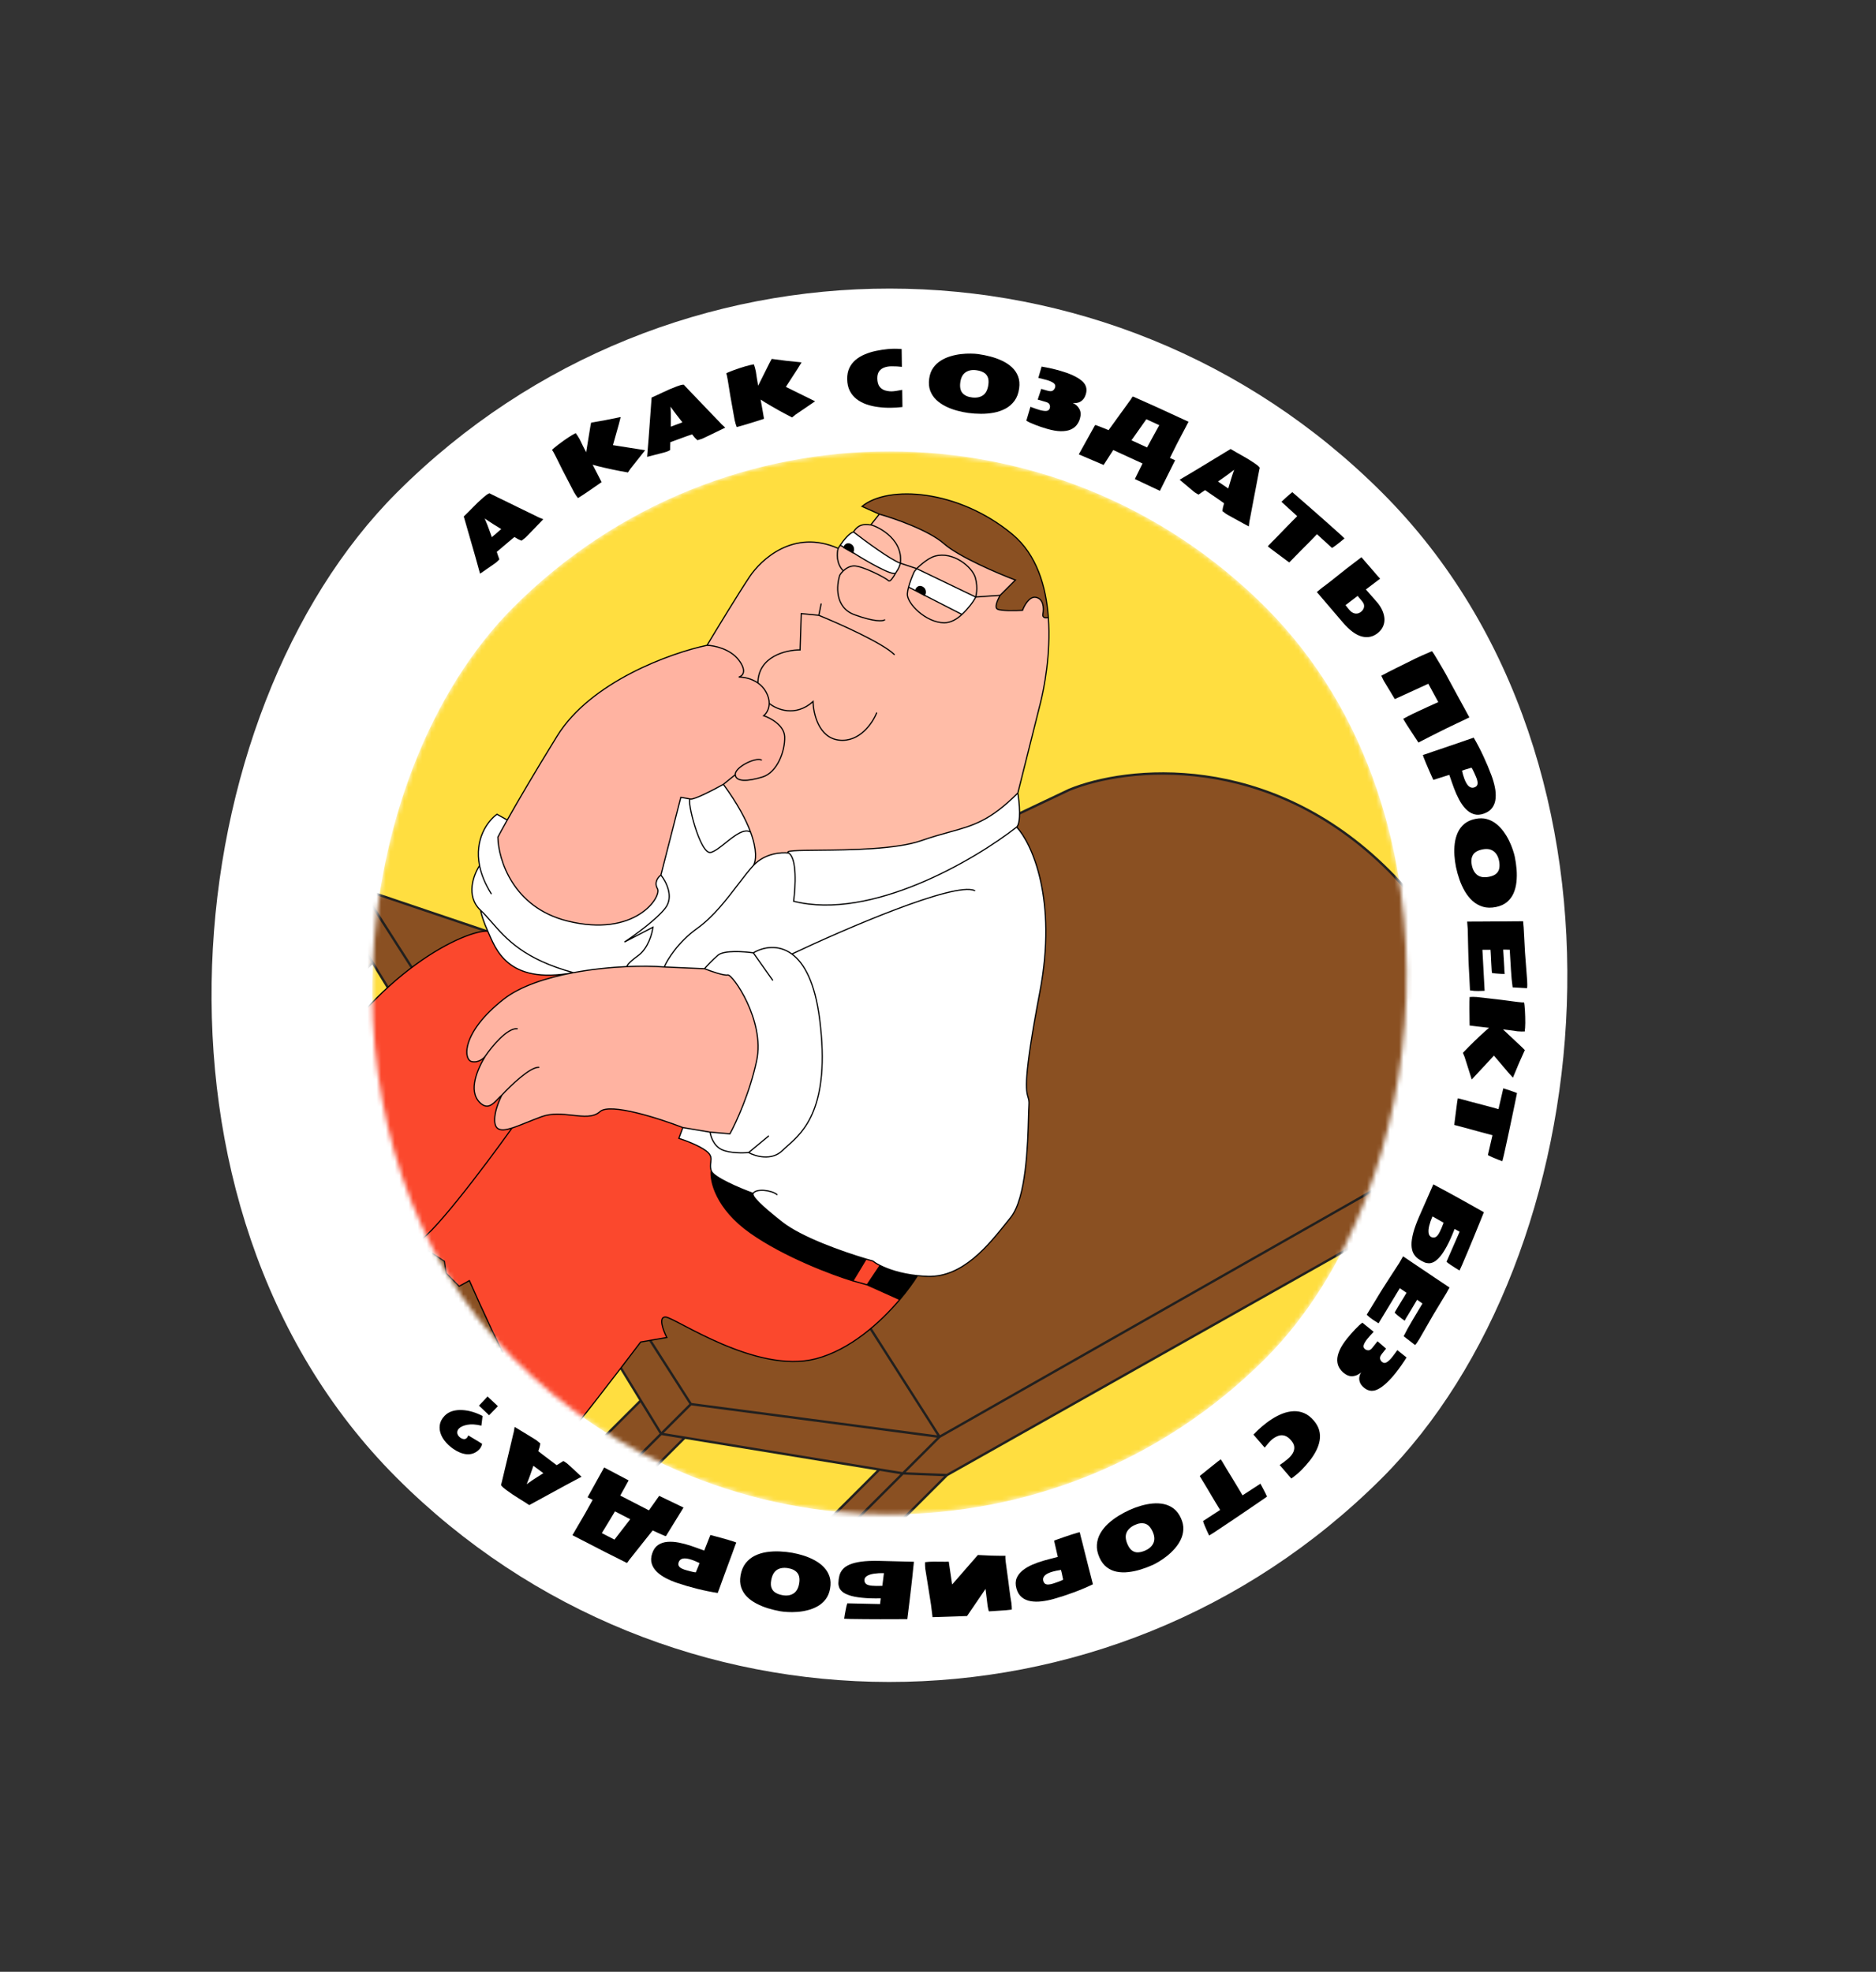 <svg width="411" height="432" viewBox="0 0 411 432" fill="none" xmlns="http://www.w3.org/2000/svg">
<rect x="0" y="0" width="411" height="432" fill="#333333" stroke="none"/>
<rect x="195.013" width="305.275" height="305.275" rx="152.638" transform="rotate(45.04 195.013 0)" fill="white"/>
<mask id="mask0_1_2191" style="mask-type:alpha" maskUnits="userSpaceOnUse" x="78" y="98" width="234" height="234">
<rect x="194.978" y="50.667" width="232.875" height="232.875" rx="116.437" transform="rotate(45.04 194.978 50.667)" fill="#D9D9D9"/>
</mask>
<g mask="url(#mask0_1_2191)">
<rect x="194.978" y="50.667" width="232.875" height="232.875" rx="116.437" transform="rotate(45.04 194.978 50.667)" fill="#FFDE40"/>
<path d="M205.836 314.789L309.958 255.605C319.11 245.048 330.806 217.319 304.381 190.857C277.956 164.395 246.628 167.953 234.267 173.039L143.058 216.325L79.209 194.754L74.572 199.385L78.851 206.372L81.609 210.875L140.378 306.835L144.848 314.133L151.366 307.624L205.836 314.789Z" fill="#8A5022"/>
<path d="M205.836 314.789L151.366 307.624L144.848 314.133L150.015 314.978L192.646 321.954L197.814 322.8L205.836 314.789Z" fill="#8A5022"/>
<path d="M309.958 255.605L205.836 314.789L197.814 322.8L207.456 323.18L316.214 261.87C323.364 249.308 331.007 217.519 304.381 190.857C330.806 217.319 319.11 245.048 309.958 255.605Z" fill="#8A5022"/>
<path d="M78.851 206.372L44.102 241.073L47.73 244.706L81.609 210.875L78.851 206.372Z" fill="#8A5022"/>
<path d="M74.572 199.385L38.472 235.434L44.102 241.073L78.851 206.372L74.572 199.385Z" fill="#8A5022"/>
<path d="M144.848 314.133L140.378 306.835L125.054 322.138L130.934 328.027L144.848 314.133Z" fill="#8A5022"/>
<path d="M144.848 314.133L130.934 328.027L133.937 331.034L150.015 314.978L144.848 314.133Z" fill="#8A5022"/>
<path d="M161.714 358.849L197.814 322.8L192.646 321.954L158.711 355.842L161.714 358.849Z" fill="#8A5022"/>
<path d="M207.456 323.18L197.814 322.8L161.714 358.849L166.718 363.861L207.456 323.18Z" fill="#8A5022"/>
<path d="M205.836 314.789L309.958 255.605C319.11 245.048 330.806 217.319 304.381 190.857M205.836 314.789L151.366 307.624M205.836 314.789L197.814 322.8M205.836 314.789L143.058 216.325M151.366 307.624L144.848 314.133M151.366 307.624L79.209 194.754M144.848 314.133L140.378 306.835M144.848 314.133L130.934 328.027M144.848 314.133L150.015 314.978M74.572 199.385L79.209 194.754M74.572 199.385L38.472 235.434L44.102 241.073M74.572 199.385L78.851 206.372M79.209 194.754L143.058 216.325M143.058 216.325L234.267 173.039C246.628 167.953 277.956 164.395 304.381 190.857M304.381 190.857C331.007 217.519 323.364 249.308 316.214 261.87L207.456 323.18M197.814 322.8L207.456 323.18M197.814 322.8L161.714 358.849M197.814 322.8L192.646 321.954M207.456 323.18L166.718 363.861L161.714 358.849M140.378 306.835L125.054 322.138L130.934 328.027M140.378 306.835L81.609 210.875M130.934 328.027L133.937 331.034L150.015 314.978M150.015 314.978L192.646 321.954M161.714 358.849L158.711 355.842L192.646 321.954M44.102 241.073L78.851 206.372M44.102 241.073L47.73 244.706L81.609 210.875M78.851 206.372L81.609 210.875" stroke="#21201F" stroke-width="0.522" stroke-linecap="round"/>
<path fill-rule="evenodd" clip-rule="evenodd" d="M151.266 175.065L151.248 175.062C151.254 175.063 151.26 175.064 151.266 175.065Z" fill="white"/>
<path d="M145.521 211.856C146.185 210.282 148.558 206.388 152.737 203.408C156.266 200.891 159.228 197.012 161.738 193.725C162.944 192.147 164.044 190.706 165.053 189.618C165.644 188.684 165.912 186.275 164.433 182.288C162.977 181.447 160.912 183.099 158.988 184.638C157.786 185.598 156.64 186.515 155.733 186.753C153.385 187.369 150.31 174.968 151.248 175.062L149.153 174.691L144.79 191.718C145.908 193.086 147.67 196.443 145.779 198.928C143.888 201.413 139.021 204.932 136.823 206.381L143.041 203.153C142.874 204.562 141.994 207.776 139.805 209.366C137.616 210.956 137.287 211.632 137.396 211.771C140.503 211.634 143.318 211.677 145.521 211.856Z" fill="white"/>
<path d="M158.478 171.838C156.406 172.997 152.062 175.265 151.266 175.065L151.248 175.062C150.31 174.968 153.385 187.369 155.733 186.753C156.64 186.515 157.786 185.598 158.988 184.638C160.912 183.099 162.977 181.447 164.433 182.288C163.42 179.556 161.588 176.084 158.478 171.838Z" fill="white"/>
<path d="M227.807 217.379C231.701 196.996 226.05 184.769 222.737 181.203C213.533 188.407 190.875 201.742 173.873 197.455C174.29 194.389 174.651 187.983 172.762 186.888C171.229 186.68 167.541 186.935 165.053 189.618C164.044 190.706 162.944 192.147 161.738 193.725C159.228 197.012 156.266 200.891 152.737 203.408C148.558 206.388 146.185 210.282 145.521 211.856L154.346 212.235C154.802 211.696 156.038 210.346 157.332 209.253C158.625 208.16 163.009 208.47 165.039 208.761C167.129 207.509 170.48 206.811 173.49 209.016C176.154 210.968 178.551 215.191 179.572 223.314C182.003 242.657 175.996 247.979 172.563 251.021C172.157 251.38 171.787 251.708 171.471 252.024C169.082 254.409 165.503 253.346 164.012 252.516C162.81 252.64 159.96 252.687 158.17 251.891C156.381 251.094 155.686 248.989 155.563 248.035L149.597 247.037L148.725 249.398C150.05 249.814 153.099 250.943 154.689 252.137C155.911 253.054 155.818 253.783 155.709 254.641C155.641 255.18 155.566 255.769 155.805 256.488C156.301 257.98 162.142 260.429 165 261.467C164.644 262.106 166.664 264.128 171.335 267.81C175.562 271.143 184.589 274.323 189.736 275.851C190.276 276.012 190.773 276.154 191.217 276.276C191.553 276.547 192.087 276.892 192.81 277.257C194.522 278.121 197.293 279.101 200.989 279.487C201.715 279.563 202.477 279.616 203.273 279.64C210.935 279.878 216.542 272.849 220.594 267.77L220.597 267.766C220.883 267.408 221.161 267.06 221.431 266.725C224.854 262.478 225.172 250.624 225.329 244.783C225.36 243.619 225.385 242.693 225.427 242.115C225.488 241.268 225.372 240.877 225.232 240.404C224.796 238.932 224.124 236.662 227.807 217.379Z" fill="white"/>
<path d="M222.737 181.203C223.733 180.209 223.322 175.817 222.992 173.745C216.869 179.859 213.239 180.859 207.973 182.31C206.178 182.805 204.192 183.352 201.852 184.173C196.328 186.109 186.102 186.206 179.321 186.27C174.806 186.313 171.819 186.341 172.762 186.888C174.651 187.983 174.29 194.389 173.873 197.455C190.875 201.742 213.533 188.407 222.737 181.203Z" fill="white"/>
<path d="M155.563 248.035C155.686 248.989 156.381 251.094 158.17 251.891C159.96 252.687 162.81 252.64 164.012 252.516C165.503 253.346 169.082 254.409 171.471 252.024C171.787 251.708 172.157 251.38 172.563 251.021C175.996 247.979 182.003 242.657 179.572 223.314C178.551 215.191 176.154 210.968 173.49 209.016C170.48 206.811 167.129 207.509 165.039 208.761C163.009 208.47 158.625 208.16 157.332 209.253C156.038 210.346 154.802 211.696 154.346 212.235C155.713 212.774 158.646 213.804 159.442 213.605C160.436 213.357 167.639 223.555 165.767 232.38C164.27 239.439 161.241 246.009 159.913 248.411L155.563 248.035Z" fill="white"/>
<path d="M145.779 198.928C147.67 196.443 145.908 193.086 144.79 191.718C144.21 192.132 143.247 193.308 144.042 194.701C145.035 196.442 139.186 205.512 124.272 201.773C112.341 198.782 109.17 188.285 109.075 183.411C109.465 182.663 110.151 181.399 111.131 179.657L108.875 178.394C106.778 179.925 103.904 183.903 105.059 189.657C103.758 191.619 101.976 196.314 105.255 199.399C106.113 200.206 106.905 201.112 107.746 202.075C110.922 205.711 114.8 210.152 125.619 213.098C129.601 212.352 133.705 211.934 137.396 211.771C137.287 211.632 137.616 210.956 139.805 209.366C141.994 207.776 142.874 204.562 143.041 203.153L136.823 206.381C139.021 204.932 143.888 201.413 145.779 198.928Z" fill="white"/>
<path d="M105.255 199.399C105.504 200.507 106.016 202.14 106.863 204.004C108.549 207.715 110.99 215.84 125.619 213.098C114.8 210.152 110.922 205.711 107.746 202.075C106.905 201.112 106.113 200.206 105.255 199.399Z" fill="white"/>
<path d="M204.813 121.849C202.999 122.364 200.833 124.581 200.833 124.581L213.756 130.804C213.756 130.804 214.348 128.948 213.688 126.584C213.029 124.22 208.804 120.714 204.813 121.849Z" fill="#FFBCA7"/>
<path d="M198.784 130.098C198.658 132.211 202.882 136.44 206.86 136.443C208.308 136.444 209.641 135.654 210.749 134.615L203.962 131.138L199.051 128.623C198.909 129.154 198.81 129.661 198.784 130.098Z" fill="#FFBCA7"/>
<path d="M221.791 117.061C209.989 107.233 194.576 106.228 188.854 110.948L192.637 112.642C195.976 113.58 203.479 116.184 206.778 119.09C210.078 121.996 218.608 125.628 222.46 127.081L219.101 130.435C218.645 131.305 217.751 133.069 218.546 133.467C219.342 133.865 222.524 133.801 224.016 133.719C224.389 132.683 225.485 130.662 226.877 130.862C228.617 131.112 228.74 133.225 228.49 134.468C228.291 135.462 229.196 135.419 229.674 135.273C229.181 128.516 227.157 121.53 221.791 117.061Z" fill="#8A5022"/>
<path d="M78.989 250.223C74.324 238.386 69.344 237.579 67.437 238.655C63.17 237.202 53.268 236.308 47.792 244.36L78.473 275.083C80.926 273.55 86.042 271.078 89.444 271.646C86.742 269.656 83.862 262.588 78.989 250.223Z" fill="#8A5022"/>
<path d="M97.367 276.339L91.03 272.233C90.499 272.232 89.975 272.037 89.444 271.646C86.042 271.078 80.926 273.55 78.473 275.083L120.457 317.126L122.395 316.414C119.261 316.17 108.218 292.818 102.833 280.569L100.594 281.81L97.737 278.95L97.367 276.339Z" fill="#8A5022"/>
<path d="M154.689 252.137C153.099 250.943 150.05 249.814 148.725 249.398L149.597 247.037C144.46 245.045 133.64 241.557 131.451 243.545C130.011 244.851 127.85 244.61 125.438 244.34C123.264 244.097 120.886 243.832 118.646 244.655C117.499 245.077 116.433 245.506 115.454 245.899C114.218 246.397 113.122 246.838 112.18 247.137C106.208 255.503 93.616 272.234 91.03 272.233L97.367 276.339L97.737 278.95L100.594 281.81L102.833 280.569C108.218 292.818 119.261 316.17 122.395 316.414L122.82 316.258C125.208 313.873 135.511 300.438 140.363 294.019L146.082 293.028C145.296 291.494 144.146 288.452 145.837 288.553C147.95 288.678 165.617 301.096 178.721 297.698C186.244 295.748 192.864 289.762 197.132 284.711L189.971 281.496L186.864 280.624C182.472 279.295 171.826 275.319 164.372 270.043C156.918 264.768 155.555 258.809 155.805 256.488C155.566 255.769 155.641 255.18 155.709 254.641C155.818 253.783 155.911 253.054 154.689 252.137Z" fill="#FB482D"/>
<path d="M103.366 232.587C101.501 232.213 101.009 226.246 110.337 218.918C113.959 216.073 119.652 214.216 125.619 213.098C110.99 215.84 108.549 207.715 106.863 204.004C102.39 203.668 82.373 212.312 67.437 238.655C69.344 237.579 74.324 238.386 78.989 250.223C83.862 262.588 86.742 269.656 89.444 271.646C90.031 271.744 90.567 271.933 91.03 272.233C93.616 272.234 106.208 255.503 112.18 247.137C110.796 247.576 109.745 247.708 109.073 247.259C107.88 246.463 108.206 243.405 109.948 239.926C109.657 240.164 109.365 240.47 109.066 240.783C107.963 241.941 106.761 243.202 105.099 241.538C102.491 238.926 104.649 234.121 106.35 231.346C105.977 231.885 104.857 232.887 103.366 232.587Z" fill="#FB482D"/>
<path d="M191.217 276.276C190.773 276.154 190.276 276.012 189.736 275.851L186.864 280.624L189.971 281.496L192.81 277.257C192.087 276.892 191.553 276.547 191.217 276.276Z" fill="#FB482D"/>
<path d="M149.597 247.037L155.563 248.035L159.913 248.411C161.241 246.009 164.27 239.439 165.767 232.38C167.639 223.555 160.436 213.357 159.442 213.605C158.646 213.804 155.713 212.774 154.346 212.235L145.521 211.856C143.318 211.677 140.503 211.634 137.396 211.771C133.705 211.934 129.601 212.352 125.619 213.098C119.652 214.216 113.959 216.073 110.337 218.918C101.009 226.246 101.501 232.213 103.366 232.587C104.857 232.887 105.977 231.885 106.35 231.346C104.649 234.121 102.491 238.926 105.099 241.538C106.761 243.202 107.963 241.941 109.066 240.783C109.365 240.47 109.657 240.164 109.948 239.926C108.206 243.405 107.88 246.463 109.073 247.259C109.745 247.708 110.796 247.576 112.18 247.137C113.122 246.838 114.218 246.397 115.454 245.899C116.433 245.506 117.499 245.077 118.646 244.655C120.886 243.832 123.264 244.097 125.438 244.34C127.85 244.61 130.011 244.851 131.451 243.545C133.64 241.557 144.46 245.045 149.597 247.037Z" fill="#FFB3A1"/>
<path d="M151.266 175.065C152.062 175.265 156.406 172.997 158.478 171.838L161.09 169.726C161.213 171.342 163.824 171.22 167.057 170.228C170.289 169.235 172.033 164.513 171.911 161.405C171.813 158.919 168.806 157.301 167.315 156.803C167.826 156.4 168.512 155.453 168.524 154.105C168.531 153.374 168.34 152.526 167.816 151.582C167.349 150.74 166.723 150.104 166.041 149.628C164.549 148.588 162.791 148.319 161.852 148.346C162.639 148.14 163.742 147.105 161.855 144.617C159.967 142.13 156.429 141.423 154.896 141.381C147.022 143.033 129.432 149.319 122.065 161.248C116.975 169.488 113.32 175.766 111.131 179.657C110.151 181.399 109.465 182.663 109.075 183.411C109.17 188.285 112.341 198.782 124.272 201.773C139.186 205.512 145.035 196.442 144.042 194.701C143.247 193.308 144.21 192.132 144.79 191.718L149.153 174.691L151.248 175.062C151.254 175.063 151.26 175.064 151.266 175.065Z" fill="#FFB3A1"/>
<path d="M171.335 267.81C166.664 264.128 164.644 262.106 165 261.467C162.142 260.429 156.301 257.98 155.805 256.488C155.555 258.809 156.918 264.768 164.372 270.043C171.826 275.319 182.472 279.295 186.864 280.624L189.736 275.851C184.589 274.323 175.562 271.143 171.335 267.81Z" fill="black"/>
<path d="M213.756 130.804L200.833 124.581C200.719 124.808 200.402 125.021 200.254 125.35C199.843 126.266 199.35 127.5 199.051 128.623L203.962 131.138L210.749 134.615C212.074 133.37 213.259 131.842 213.756 130.804Z" fill="white"/>
<path d="M186.98 123.999C188.845 123.876 194.063 126.614 194.684 127.236C194.979 127.531 195.611 126.644 196.215 125.562C196.218 125.556 196.222 125.55 196.225 125.544C195.577 126.288 189.446 122.736 186.609 120.891L184.083 119.439C183.904 119.701 183.749 119.942 183.626 120.143C183.338 121.117 183.161 123.465 184.758 125.064C185.306 124.549 186.074 124.059 186.98 123.999Z" fill="#FFBCA7"/>
<path d="M192.637 112.642L190.771 115.003C191.393 115.031 197.922 117.58 197.263 123.391C198.573 123.829 200.833 124.581 200.833 124.581C200.833 124.581 202.999 122.364 204.813 121.849C208.804 120.714 213.029 124.22 213.688 126.584C214.348 128.948 213.756 130.804 213.756 130.804L219.101 130.435L222.46 127.081C218.608 125.628 210.078 121.996 206.778 119.09C203.479 116.184 195.976 113.58 192.637 112.642Z" fill="#FFBCA7"/>
<path d="M222.992 173.745L227.979 153.859C228.658 151.149 230.266 143.375 229.674 135.273C229.196 135.419 228.291 135.462 228.49 134.468C228.74 133.225 228.617 131.112 226.877 130.862C225.485 130.662 224.389 132.683 224.016 133.719C222.524 133.801 219.342 133.865 218.546 133.467C217.751 133.069 218.645 131.305 219.101 130.435L213.756 130.804C213.259 131.842 212.074 133.37 210.749 134.615C209.641 135.654 208.308 136.444 206.86 136.443C202.882 136.44 198.658 132.211 198.784 130.098C198.81 129.661 198.909 129.154 199.051 128.623C199.35 127.5 199.843 126.266 200.254 125.35C200.402 125.021 200.719 124.808 200.833 124.581C200.833 124.581 198.573 123.829 197.263 123.391C196.897 124.695 196.628 124.821 196.215 125.562C195.611 126.644 194.979 127.531 194.684 127.236C194.063 126.614 188.845 123.876 186.98 123.999C186.074 124.059 185.306 124.549 184.758 125.064C183.161 123.465 183.338 121.117 183.626 120.143C173.81 115.786 166.67 122.692 164.23 126.346C161.841 129.924 157.012 137.86 154.896 141.381C156.429 141.423 159.967 142.13 161.855 144.617C163.742 147.105 162.639 148.14 161.852 148.346C162.791 148.319 164.549 148.588 166.041 149.628C166.723 150.104 167.349 150.74 167.816 151.582C168.34 152.526 168.531 153.374 168.524 154.105C168.512 155.453 167.826 156.4 167.315 156.803C168.806 157.301 171.813 158.919 171.911 161.405C172.033 164.513 170.289 169.235 167.057 170.228C163.824 171.22 161.213 171.342 161.09 169.726L158.478 171.838C161.588 176.084 163.42 179.556 164.433 182.288C165.912 186.275 165.644 188.684 165.053 189.618C167.541 186.935 171.229 186.68 172.762 186.888C171.819 186.341 174.806 186.313 179.321 186.27C186.102 186.206 196.328 186.109 201.852 184.173C204.192 183.352 206.178 182.805 207.973 182.31C213.239 180.859 216.869 179.859 222.992 173.745Z" fill="#FFBCA7"/>
<path d="M190.771 115.003C189.996 114.967 188.28 114.453 186.985 116.541C189.562 118.541 195.225 122.712 197.263 123.391C197.922 117.58 191.393 115.031 190.771 115.003Z" fill="#FFBCA7"/>
<path d="M186.609 120.891C189.446 122.736 195.577 126.288 196.225 125.544L196.215 125.562C196.628 124.821 196.897 124.695 197.263 123.391C195.225 122.712 189.562 118.541 186.985 116.541C186.079 116.785 184.859 118.302 184.083 119.439L186.609 120.891Z" fill="white"/>
<path d="M200.989 279.487C197.293 279.101 194.522 278.121 192.81 277.257L189.971 281.496L197.132 284.711C198.812 282.724 200.127 280.882 200.989 279.487Z" fill="black"/>
<path d="M222.992 173.745C224.238 168.773 226.981 157.836 227.979 153.859M222.992 173.745C223.322 175.817 223.733 180.209 222.737 181.203M222.992 173.745L227.979 153.859M222.992 173.745C216.869 179.859 213.239 180.859 207.973 182.31C206.178 182.805 204.192 183.352 201.852 184.173C196.328 186.109 186.102 186.206 179.321 186.27C174.806 186.313 171.819 186.341 172.762 186.888M227.979 153.859C228.658 151.149 230.266 143.375 229.674 135.273M222.737 181.203C226.05 184.769 231.701 196.996 227.807 217.379C224.124 236.662 224.796 238.932 225.232 240.404C225.372 240.877 225.488 241.268 225.427 242.115C225.385 242.693 225.36 243.619 225.329 244.783C225.172 250.624 224.854 262.478 221.431 266.725C221.161 267.06 220.883 267.408 220.597 267.766M222.737 181.203C213.533 188.407 190.875 201.742 173.873 197.455C174.29 194.389 174.651 187.983 172.762 186.888M165 261.467C164.644 262.106 166.664 264.128 171.335 267.81C175.562 271.143 184.589 274.323 189.736 275.851M165 261.467C165.622 260.348 169.028 260.723 170.221 261.719M165 261.467C162.142 260.429 156.301 257.98 155.805 256.488M155.805 256.488C155.566 255.769 155.641 255.18 155.709 254.641C155.818 253.783 155.911 253.054 154.689 252.137C153.099 250.943 150.05 249.814 148.725 249.398L149.597 247.037M155.805 256.488C155.555 258.809 156.918 264.768 164.372 270.043C171.826 275.319 182.472 279.295 186.864 280.624M149.597 247.037L155.563 248.035M149.597 247.037C144.46 245.045 133.64 241.557 131.451 243.545C130.011 244.851 127.85 244.61 125.438 244.34C123.264 244.097 120.886 243.832 118.646 244.655C117.499 245.077 116.433 245.506 115.454 245.899C114.218 246.397 113.122 246.838 112.18 247.137M155.563 248.035C155.686 248.989 156.381 251.094 158.17 251.891C159.96 252.687 162.81 252.64 164.012 252.516M155.563 248.035L159.913 248.411C161.241 246.009 164.27 239.439 165.767 232.38C167.639 223.555 160.436 213.357 159.442 213.605C158.646 213.804 155.713 212.774 154.346 212.235M164.012 252.516L168.366 248.914M164.012 252.516C165.503 253.346 169.082 254.409 171.471 252.024C171.787 251.708 172.157 251.38 172.563 251.021C175.996 247.979 182.003 242.657 179.572 223.314C178.551 215.191 176.154 210.968 173.49 209.016M165.039 208.761L169.261 214.73M165.039 208.761C163.009 208.47 158.625 208.16 157.332 209.253C156.038 210.346 154.802 211.696 154.346 212.235M165.039 208.761C167.129 207.509 170.48 206.811 173.49 209.016M154.346 212.235L145.521 211.856M173.49 209.016C185.014 203.554 209.154 193.127 213.528 195.119M172.762 186.888C171.229 186.68 167.541 186.935 165.053 189.618M165.053 189.618C165.644 188.684 165.912 186.275 164.433 182.288M165.053 189.618C164.044 190.706 162.944 192.147 161.738 193.725C159.228 197.012 156.266 200.891 152.737 203.408C148.558 206.388 146.185 210.282 145.521 211.856M145.521 211.856C143.318 211.677 140.503 211.634 137.396 211.771M106.35 231.346C105.977 231.885 104.857 232.887 103.366 232.587C101.501 232.213 101.009 226.246 110.337 218.918C113.959 216.073 119.652 214.216 125.619 213.098M106.35 231.346C104.649 234.121 102.491 238.926 105.099 241.538C106.761 243.202 107.963 241.941 109.066 240.783C109.365 240.47 109.657 240.164 109.948 239.926M106.35 231.346C107.76 229.275 111.128 225.184 113.316 225.384M109.948 239.926C108.206 243.405 107.88 246.463 109.073 247.259C109.745 247.708 110.796 247.576 112.18 247.137M109.948 239.926C111.856 237.855 116.144 233.739 118.033 233.84M158.478 171.838C156.406 172.997 152.062 175.265 151.266 175.065M158.478 171.838C161.588 176.084 163.42 179.556 164.433 182.288M158.478 171.838L161.09 169.726M151.266 175.065C151.26 175.064 151.254 175.063 151.248 175.062M151.266 175.065L151.248 175.062M164.433 182.288C162.977 181.447 160.912 183.099 158.988 184.638C157.786 185.598 156.64 186.515 155.733 186.753C153.385 187.369 150.31 174.968 151.248 175.062M144.79 191.718L149.153 174.691L151.248 175.062M144.79 191.718C145.908 193.086 147.67 196.443 145.779 198.928C143.888 201.413 139.021 204.932 136.823 206.381L143.041 203.153C142.874 204.562 141.994 207.776 139.805 209.366C137.616 210.956 137.287 211.632 137.396 211.771M144.79 191.718C144.21 192.132 143.247 193.308 144.042 194.701C145.035 196.442 139.186 205.512 124.272 201.773C112.341 198.782 109.17 188.285 109.075 183.411C109.465 182.663 110.151 181.399 111.131 179.657M137.396 211.771C133.705 211.934 129.601 212.352 125.619 213.098M192.637 112.642L188.854 110.948C194.576 106.228 209.989 107.233 221.791 117.061C227.157 121.53 229.181 128.516 229.674 135.273M192.637 112.642L190.771 115.003M192.637 112.642C195.976 113.58 203.479 116.184 206.778 119.09C210.078 121.996 218.608 125.628 222.46 127.081L219.101 130.435M190.771 115.003C189.996 114.967 188.28 114.453 186.985 116.541M190.771 115.003C191.393 115.031 197.922 117.58 197.263 123.391M186.985 116.541C186.079 116.785 184.859 118.302 184.083 119.439M186.985 116.541C189.562 118.541 195.225 122.712 197.263 123.391M183.626 120.143C173.81 115.786 166.67 122.692 164.23 126.346C161.841 129.924 157.012 137.86 154.896 141.381M183.626 120.143C183.749 119.942 183.904 119.701 184.083 119.439M183.626 120.143C183.338 121.117 183.161 123.465 184.758 125.064M154.896 141.381C156.429 141.423 159.967 142.13 161.855 144.617C163.742 147.105 162.639 148.14 161.852 148.346C162.791 148.319 164.549 148.588 166.041 149.628M154.896 141.381C147.022 143.033 129.432 149.319 122.065 161.248C116.975 169.488 113.32 175.766 111.131 179.657M161.09 169.726C161.213 171.342 163.824 171.22 167.057 170.228C170.289 169.235 172.033 164.513 171.911 161.405C171.813 158.919 168.806 157.301 167.315 156.803C167.826 156.4 168.512 155.453 168.524 154.105M161.09 169.726C160.967 168.11 165.444 165.876 166.811 166.498M111.131 179.657L108.875 178.394C106.778 179.925 103.904 183.903 105.059 189.657M107.619 195.796C106.233 193.578 105.434 191.524 105.059 189.657M105.059 189.657C103.758 191.619 101.976 196.314 105.255 199.399M105.255 199.399C105.504 200.507 106.016 202.14 106.863 204.004M105.255 199.399C106.113 200.206 106.905 201.112 107.746 202.075C110.922 205.711 114.8 210.152 125.619 213.098M125.619 213.098C110.99 215.84 108.549 207.715 106.863 204.004M106.863 204.004C102.39 203.668 82.373 212.312 67.437 238.655M67.437 238.655C69.344 237.579 74.324 238.386 78.989 250.223C83.862 262.588 86.742 269.656 89.444 271.646M67.437 238.655C63.17 237.202 53.268 236.308 47.792 244.36L78.473 275.083M220.594 267.77C216.542 272.849 210.935 279.878 203.273 279.64C202.477 279.616 201.715 279.563 200.989 279.487M220.594 267.77L220.597 267.766M220.594 267.77C220.595 267.769 220.596 267.767 220.597 267.766M197.263 123.391C198.573 123.829 200.833 124.581 200.833 124.581M197.263 123.391C196.897 124.695 196.628 124.821 196.215 125.562M200.833 124.581C200.833 124.581 202.999 122.364 204.813 121.849C208.804 120.714 213.029 124.22 213.688 126.584C214.348 128.948 213.756 130.804 213.756 130.804M200.833 124.581L213.756 130.804M200.833 124.581C200.719 124.808 200.402 125.021 200.254 125.35C199.843 126.266 199.35 127.5 199.051 128.623M213.756 130.804C213.259 131.842 212.074 133.37 210.749 134.615M213.756 130.804L219.101 130.435M199.051 128.623C198.909 129.154 198.81 129.661 198.784 130.098C198.658 132.211 202.882 136.44 206.86 136.443C208.308 136.444 209.641 135.654 210.749 134.615M199.051 128.623L203.962 131.138L210.749 134.615M196.225 125.544C195.577 126.288 189.446 122.736 186.609 120.891L184.083 119.439M196.225 125.544C196.222 125.55 196.218 125.556 196.215 125.562M196.225 125.544L196.215 125.562M219.101 130.435C218.645 131.305 217.751 133.069 218.546 133.467C219.342 133.865 222.524 133.801 224.016 133.719C224.389 132.683 225.485 130.662 226.877 130.862C228.617 131.112 228.74 133.225 228.49 134.468C228.291 135.462 229.196 135.419 229.674 135.273M193.808 135.812C193.435 136.102 191.595 136.283 187.221 134.689C182.846 133.095 183.248 128.223 183.995 125.986C184.142 125.742 184.404 125.398 184.758 125.064M179.888 132.323L179.389 134.809M179.389 134.809C183.863 136.635 193.431 140.909 195.915 143.396M179.389 134.809L175.536 134.433L175.281 142.388C172.233 142.369 166.116 143.79 166.041 149.628M166.041 149.628C166.723 150.104 167.349 150.74 167.816 151.582C168.34 152.526 168.531 153.374 168.524 154.105M168.524 154.105C170.11 155.42 174.251 157.18 178.132 153.702C178.172 156.313 179.369 161.659 183.844 162.159C188.318 162.659 191.181 158.393 192.052 156.197M91.03 272.233C93.616 272.234 106.208 255.503 112.18 247.137M91.03 272.233L97.367 276.339L97.737 278.95L100.594 281.81L102.833 280.569C108.218 292.818 119.261 316.17 122.395 316.414M91.03 272.233C90.567 271.933 90.031 271.744 89.444 271.646M91.03 272.233C90.499 272.232 89.975 272.037 89.444 271.646M122.82 316.258C125.208 313.873 135.511 300.438 140.363 294.019L146.082 293.028C145.296 291.494 144.146 288.452 145.837 288.553C147.95 288.678 165.617 301.096 178.721 297.698C186.244 295.748 192.864 289.762 197.132 284.711M122.82 316.258L122.395 316.414M122.82 316.258C122.701 316.376 122.559 316.427 122.395 316.414M200.989 279.487C197.293 279.101 194.522 278.121 192.81 277.257M200.989 279.487C200.127 280.882 198.812 282.724 197.132 284.711M186.864 280.624L189.736 275.851M186.864 280.624L189.971 281.496M189.736 275.851C190.276 276.012 190.773 276.154 191.217 276.276C191.553 276.547 192.087 276.892 192.81 277.257M189.971 281.496L192.81 277.257M189.971 281.496L197.132 284.711M78.473 275.083L120.457 317.126L122.395 316.414M78.473 275.083C80.926 273.55 86.042 271.078 89.444 271.646M184.758 125.064C185.306 124.549 186.074 124.059 186.98 123.999C188.845 123.876 194.063 126.614 194.684 127.236C194.979 127.531 195.611 126.644 196.215 125.562" stroke="black" stroke-width="0.261" stroke-linecap="round"/>
<path d="M186.29 119.397C185.581 119.021 185.16 119.587 185.038 119.918L186.758 120.91C186.898 120.562 186.999 119.773 186.29 119.397Z" fill="black" stroke="black" stroke-width="0.522" stroke-linecap="round"/>
<path d="M202.018 128.749C201.309 128.373 200.888 128.939 200.766 129.269L202.486 130.261C202.625 129.914 202.727 129.125 202.018 128.749Z" fill="black" stroke="black" stroke-width="0.522" stroke-linecap="round"/>
</g>
<path d="M115.083 117.819C114.949 117.935 114.811 118.042 114.67 118.141C114.533 118.244 114.4 118.348 114.271 118.452C113.975 118.345 113.71 118.23 113.476 118.107C113.239 117.98 112.984 117.83 112.714 117.656C112.646 117.699 112.484 117.827 112.23 118.039C111.979 118.247 111.682 118.497 111.336 118.787C110.991 119.077 110.645 119.372 110.299 119.67C109.949 119.964 109.64 120.226 109.372 120.458C109.104 120.681 108.925 120.832 108.834 120.91C108.944 121.222 109.032 121.485 109.097 121.701C109.167 121.913 109.267 122.195 109.399 122.549C109.315 122.644 109.222 122.743 109.122 122.845C109.025 122.943 108.906 123.053 108.763 123.177C108.707 123.225 108.572 123.326 108.358 123.481C108.148 123.631 107.894 123.809 107.595 124.013C107.297 124.218 106.989 124.43 106.673 124.65C106.358 124.869 106.065 125.072 105.796 125.259C105.528 125.437 105.319 125.58 105.169 125.686C105.046 125.211 104.688 123.921 104.095 121.816C103.498 119.706 102.668 116.818 101.603 113.151C102.227 112.553 102.896 111.886 103.61 111.149C104.326 110.405 105.103 109.671 105.942 108.947C106.146 108.772 106.352 108.605 106.563 108.446C106.777 108.284 106.999 108.157 107.229 108.064C107.248 108.078 107.437 108.175 107.796 108.356C108.16 108.532 108.637 108.766 109.227 109.057C109.821 109.344 110.483 109.666 111.214 110.024C111.941 110.378 112.686 110.743 113.447 111.119C114.21 111.488 114.943 111.844 115.646 112.187C116.346 112.527 116.962 112.826 117.493 113.084C117.82 113.262 118.106 113.396 118.35 113.487C118.595 113.57 118.819 113.66 119.023 113.756C118.282 114.523 117.674 115.156 117.199 115.656C116.726 116.147 116.351 116.534 116.074 116.818C115.798 117.101 115.595 117.311 115.463 117.447C115.331 117.583 115.24 117.673 115.188 117.718C115.144 117.763 115.109 117.797 115.083 117.819ZM107.754 117.689L109.812 115.916C109.239 115.558 108.656 115.197 108.063 114.833C107.475 114.465 106.852 114.052 106.193 113.595C106.617 114.594 106.943 115.418 107.17 116.066C107.402 116.711 107.596 117.252 107.754 117.689Z" fill="black"/>
<path d="M137.578 103.511L135.691 103.171C135.237 103.084 134.725 102.98 134.154 102.86C133.586 102.732 133.015 102.606 132.442 102.481C131.871 102.348 131.354 102.224 130.891 102.11C130.425 101.99 130.073 101.892 129.835 101.816C129.997 102.118 130.184 102.478 130.397 102.895C130.613 103.305 130.821 103.708 131.023 104.106C131.225 104.503 131.398 104.842 131.541 105.122C131.681 105.397 131.762 105.554 131.784 105.594L131.801 105.624C131.712 105.687 131.51 105.829 131.195 106.05C130.878 106.267 130.502 106.525 130.068 106.826C129.639 107.124 129.198 107.429 128.744 107.741C128.29 108.053 127.871 108.333 127.485 108.58C127.108 108.83 126.82 109.01 126.62 109.122C126.468 108.932 126.32 108.73 126.175 108.516C126.027 108.298 125.883 108.064 125.744 107.815L123.233 102.977C122.825 102.151 122.455 101.406 122.123 100.741C121.794 100.068 121.488 99.479 121.207 98.976C121.107 98.796 121.019 98.662 120.944 98.573C121.014 98.475 121.172 98.325 121.418 98.122C121.662 97.914 121.958 97.677 122.307 97.411C122.655 97.145 123.022 96.875 123.406 96.602C123.787 96.324 124.153 96.071 124.503 95.843C124.855 95.607 125.154 95.421 125.398 95.285C125.523 95.216 125.646 95.15 125.769 95.088C125.889 95.021 126.008 94.955 126.128 94.888C126.28 95.078 126.425 95.285 126.563 95.509C126.706 95.73 126.851 95.973 126.998 96.237C127.25 96.77 127.491 97.267 127.721 97.727C127.957 98.184 128.189 98.637 128.419 99.084L129.338 93.431L129.507 92.591L132.654 92.043L135.934 91.381L135.926 91.366C135.934 91.369 135.941 91.371 135.949 91.373C135.962 91.373 135.968 91.372 135.968 91.372L135.934 91.381L135.963 91.434L135.572 92.966L134.29 97.527L141.343 98.636L138.146 102.665L137.578 103.511Z" fill="black"/>
<path d="M153.791 96.137C153.625 96.199 153.459 96.252 153.292 96.296C153.128 96.346 152.967 96.397 152.81 96.45C152.569 96.247 152.361 96.048 152.183 95.852C152.004 95.65 151.818 95.421 151.624 95.165C151.545 95.182 151.35 95.246 151.038 95.357C150.731 95.466 150.365 95.597 149.94 95.75C149.516 95.903 149.09 96.059 148.662 96.22C148.232 96.374 147.851 96.514 147.52 96.638C147.191 96.755 146.971 96.835 146.859 96.877C146.855 97.208 146.846 97.485 146.832 97.71C146.824 97.933 146.821 98.233 146.822 98.611C146.71 98.671 146.59 98.731 146.46 98.792C146.336 98.851 146.185 98.913 146.009 98.979C145.939 99.005 145.777 99.054 145.523 99.124C145.275 99.193 144.975 99.272 144.624 99.361C144.273 99.45 143.911 99.542 143.539 99.639C143.166 99.736 142.822 99.826 142.505 99.908C142.191 99.982 141.946 100.044 141.769 100.092C141.818 99.604 141.928 98.27 142.099 96.089C142.268 93.903 142.487 90.906 142.756 87.097C143.547 86.751 144.406 86.357 145.331 85.912C146.26 85.461 147.243 85.041 148.28 84.652C148.532 84.558 148.784 84.473 149.036 84.396C149.293 84.318 149.545 84.276 149.793 84.268C149.806 84.288 149.95 84.444 150.225 84.738C150.505 85.029 150.871 85.413 151.324 85.89C151.783 86.365 152.293 86.897 152.855 87.485C153.415 88.068 153.987 88.668 154.572 89.284C155.16 89.894 155.725 90.481 156.266 91.047C156.805 91.607 157.28 92.1 157.69 92.526C157.935 92.806 158.156 93.032 158.354 93.201C158.555 93.364 158.735 93.525 158.892 93.686C157.932 94.15 157.142 94.534 156.525 94.838C155.91 95.136 155.424 95.369 155.067 95.54C154.71 95.71 154.447 95.836 154.276 95.918C154.106 96.001 153.988 96.054 153.924 96.078C153.867 96.105 153.823 96.125 153.791 96.137ZM146.959 93.481L149.502 92.529C149.089 91.995 148.667 91.454 148.236 90.908C147.811 90.36 147.369 89.757 146.909 89.1C146.962 90.184 146.982 91.07 146.972 91.757C146.966 92.442 146.962 93.017 146.959 93.481Z" fill="black"/>
<path d="M173.53 91.456L171.829 90.57C171.422 90.352 170.963 90.101 170.454 89.817C169.95 89.526 169.442 89.236 168.932 88.946C168.426 88.65 167.969 88.378 167.561 88.131C167.152 87.879 166.845 87.68 166.64 87.537C166.705 87.873 166.777 88.272 166.857 88.734C166.94 89.189 167.02 89.637 167.095 90.076C167.169 90.516 167.234 90.89 167.287 91.2C167.339 91.504 167.37 91.679 167.379 91.724L167.386 91.757C167.283 91.791 167.047 91.866 166.681 91.984C166.314 92.096 165.878 92.231 165.374 92.39C164.876 92.547 164.364 92.707 163.838 92.87C163.312 93.033 162.829 93.175 162.387 93.297C161.953 93.424 161.624 93.51 161.4 93.557C161.312 93.331 161.23 93.094 161.155 92.847C161.078 92.595 161.011 92.329 160.952 92.049L159.991 86.683C159.847 85.774 159.715 84.953 159.596 84.219C159.482 83.478 159.365 82.826 159.246 82.261C159.204 82.06 159.16 81.906 159.114 81.799C159.21 81.726 159.405 81.63 159.701 81.509C159.996 81.383 160.349 81.245 160.761 81.094C161.173 80.943 161.602 80.795 162.05 80.648C162.497 80.496 162.921 80.363 163.323 80.249C163.73 80.129 164.07 80.04 164.344 79.983C164.484 79.953 164.621 79.927 164.757 79.904C164.891 79.876 165.025 79.848 165.159 79.82C165.248 80.047 165.324 80.287 165.39 80.542C165.46 80.796 165.527 81.07 165.589 81.367C165.671 81.951 165.753 82.497 165.837 83.004C165.926 83.511 166.013 84.012 166.1 84.507L168.657 79.383L169.068 78.631L172.236 79.043L175.564 79.385L175.561 79.369C175.568 79.373 175.574 79.377 175.581 79.382C175.593 79.385 175.6 79.387 175.6 79.387L175.564 79.385L175.577 79.444L174.748 80.791L172.168 84.765L178.574 87.919L174.324 90.817L173.53 91.456Z" fill="black"/>
<path d="M195.144 89.338C194.224 89.351 193.309 89.298 192.4 89.179C191.49 89.066 190.63 88.869 189.821 88.589C189.012 88.303 188.292 87.919 187.663 87.436C187.034 86.948 186.537 86.347 186.173 85.632C185.809 84.912 185.62 84.057 185.606 83.069C185.593 82.138 185.748 81.328 186.069 80.638C186.397 79.942 186.851 79.351 187.433 78.863C188.014 78.369 188.686 77.963 189.447 77.644C190.208 77.319 191.021 77.065 191.887 76.882C192.758 76.699 193.639 76.564 194.529 76.477C194.985 76.436 195.436 76.413 195.881 76.407C196.167 76.403 196.447 76.408 196.721 76.421C197.001 76.428 197.273 76.445 197.536 76.47L197.59 80.376C197.247 80.335 196.884 80.303 196.501 80.28C196.117 80.257 195.715 80.248 195.292 80.254C194.698 80.262 194.165 80.355 193.694 80.533C193.222 80.711 192.852 80.993 192.583 81.379C192.32 81.76 192.193 82.27 192.201 82.91C192.211 83.618 192.35 84.178 192.619 84.592C192.893 85.005 193.263 85.3 193.728 85.476C194.199 85.647 194.728 85.737 195.317 85.746C195.596 85.742 195.956 85.705 196.395 85.636C196.839 85.567 197.261 85.493 197.66 85.413L197.712 89.174C197.25 89.232 196.796 89.272 196.351 89.296C195.912 89.319 195.509 89.333 195.144 89.338Z" fill="black"/>
<path d="M212.135 90.474C211.309 90.361 210.462 90.185 209.596 89.946C208.735 89.708 207.916 89.395 207.138 89.006C206.361 88.618 205.68 88.142 205.093 87.578C204.513 87.015 204.078 86.353 203.79 85.594C203.508 84.829 203.434 83.951 203.569 82.961C203.695 82.033 203.984 81.248 204.434 80.606C204.886 79.958 205.442 79.429 206.103 79.017C206.765 78.6 207.478 78.279 208.24 78.054C209.004 77.824 209.766 77.665 210.527 77.579C211.288 77.492 211.994 77.456 212.643 77.469C213.299 77.478 213.839 77.511 214.264 77.569C215.164 77.691 216.07 77.872 216.983 78.112C217.895 78.351 218.758 78.665 219.57 79.052C220.382 79.434 221.091 79.905 221.694 80.465C222.298 81.026 222.747 81.689 223.04 82.456C223.335 83.216 223.414 84.095 223.278 85.091C223.13 86.177 222.794 87.08 222.27 87.798C221.745 88.516 221.094 89.088 220.316 89.512C219.538 89.931 218.685 90.23 217.755 90.409C216.827 90.582 215.879 90.666 214.911 90.661C213.949 90.657 213.024 90.594 212.135 90.474ZM213.012 87.082C213.995 87.187 214.79 87.019 215.398 86.577C216.006 86.13 216.385 85.36 216.534 84.267C216.629 83.566 216.577 82.999 216.376 82.569C216.182 82.133 215.872 81.803 215.447 81.578C215.023 81.347 214.514 81.191 213.92 81.11C212.964 80.98 212.17 81.134 211.54 81.573C210.909 82.012 210.525 82.738 210.387 83.751C210.242 84.815 210.41 85.613 210.891 86.145C211.379 86.673 212.085 86.985 213.012 87.082Z" fill="black"/>
<path d="M229.368 93.947C228.463 93.685 227.599 93.393 226.777 93.071C225.952 92.755 225.311 92.456 224.851 92.174L225.752 89.126C226.106 89.259 226.447 89.384 226.776 89.503C227.104 89.622 227.416 89.724 227.712 89.81C228.31 89.983 228.812 90.057 229.218 90.032C229.624 90.007 229.881 89.805 229.991 89.427C230.066 89.169 230.049 88.908 229.941 88.645C229.838 88.383 229.576 88.192 229.153 88.069L227.343 87.545L228.12 85.201L229.453 85.587C230.018 85.751 230.421 85.746 230.662 85.572C230.91 85.394 231.073 85.168 231.153 84.893C231.275 84.471 231.149 84.137 230.774 83.891C230.406 83.642 229.932 83.433 229.35 83.265C229.059 83.181 228.752 83.101 228.43 83.025C228.107 82.949 227.79 82.872 227.48 82.794L228.197 80.317C228.889 80.434 229.581 80.57 230.274 80.723C230.967 80.876 231.637 81.046 232.284 81.234C234.369 81.838 235.91 82.543 236.907 83.349C237.912 84.152 238.243 85.143 237.901 86.322C237.738 86.887 237.499 87.32 237.186 87.622C236.878 87.925 236.532 88.125 236.147 88.222C235.769 88.315 235.393 88.331 235.018 88.27C235.668 88.571 236.152 89.014 236.47 89.6C236.795 90.182 236.837 90.887 236.597 91.715C236.448 92.231 236.207 92.703 235.876 93.13C235.545 93.551 235.098 93.883 234.535 94.124C233.972 94.365 233.266 94.481 232.418 94.474C231.57 94.466 230.553 94.29 229.368 93.947Z" fill="black"/>
<path d="M236.345 99.549L239.628 93.637L239.874 93.184L240.017 93.118C240.128 93.151 240.33 93.225 240.623 93.34C240.923 93.453 241.27 93.587 241.663 93.743C242.057 93.899 242.458 94.064 242.868 94.24L247.705 87.553L248.088 86.947L248.231 86.88L253.161 89.08L260.384 92.401C260.372 92.427 260.299 92.566 260.164 92.819C260.035 93.073 259.866 93.398 259.659 93.793C259.455 94.183 259.235 94.601 258.999 95.046C258.768 95.493 258.542 95.923 258.321 96.337C258.107 96.748 257.92 97.105 257.762 97.409C257.61 97.711 257.512 97.911 257.467 98.009C257.441 98.066 257.412 98.122 257.38 98.177C257.357 98.229 257.31 98.324 257.24 98.461C257.173 98.594 257.066 98.806 256.92 99.097C256.776 99.383 256.572 99.792 256.308 100.324C256.713 100.51 257.092 100.685 257.445 100.847L254.114 107.538L248.628 104.95L250.307 101.545L243.893 98.596L241.784 101.87L236.345 99.549ZM251.143 91.849L247.89 96.464C248.476 96.734 249.052 96.998 249.618 97.258C250.189 97.521 250.752 97.779 251.307 98.035C251.567 97.551 251.837 97.053 252.117 96.54C252.397 96.027 252.662 95.54 252.912 95.076C253.171 94.611 253.394 94.207 253.582 93.866C253.77 93.525 253.902 93.287 253.976 93.152L251.143 91.849Z" fill="black"/>
<path d="M268.639 112.603C268.492 112.504 268.352 112.399 268.22 112.289C268.084 112.184 267.95 112.083 267.815 111.985C267.841 111.672 267.882 111.386 267.939 111.128C267.999 110.866 268.078 110.581 268.175 110.274C268.115 110.22 267.949 110.098 267.678 109.908C267.411 109.721 267.092 109.499 266.722 109.242C266.351 108.984 265.976 108.728 265.597 108.472C265.222 108.212 264.887 107.983 264.594 107.784C264.308 107.585 264.116 107.451 264.016 107.384C263.744 107.573 263.513 107.727 263.322 107.846C263.136 107.968 262.89 108.14 262.583 108.36C262.469 108.304 262.35 108.24 262.225 108.17C262.105 108.103 261.967 108.016 261.811 107.911C261.749 107.869 261.616 107.766 261.411 107.6C261.211 107.437 260.973 107.238 260.697 107.004C260.421 106.769 260.136 106.529 259.841 106.281C259.546 106.034 259.273 105.805 259.023 105.595C258.78 105.382 258.588 105.218 258.446 105.102C258.872 104.859 260.022 104.175 261.898 103.05C263.777 101.92 266.346 100.36 269.605 98.371C270.346 98.815 271.165 99.286 272.064 99.782C272.97 100.277 273.882 100.834 274.801 101.454C275.023 101.604 275.239 101.76 275.447 101.921C275.66 102.086 275.841 102.266 275.99 102.464C275.982 102.486 275.938 102.694 275.858 103.088C275.783 103.485 275.683 104.006 275.557 104.652C275.436 105.301 275.299 106.025 275.145 106.824C274.995 107.618 274.838 108.432 274.675 109.266C274.519 110.099 274.368 110.899 274.221 111.668C274.077 112.433 273.951 113.105 273.841 113.686C273.755 114.048 273.7 114.359 273.677 114.619C273.661 114.877 273.633 115.117 273.594 115.338C272.659 114.824 271.888 114.404 271.282 114.077C270.684 113.749 270.211 113.489 269.866 113.297C269.52 113.105 269.264 112.963 269.098 112.872C268.932 112.781 268.821 112.716 268.764 112.677C268.709 112.647 268.667 112.622 268.639 112.603ZM266.841 105.497L269.092 107.017C269.287 106.37 269.483 105.713 269.678 105.046C269.879 104.382 270.113 103.672 270.382 102.916C269.529 103.587 268.819 104.118 268.253 104.508C267.692 104.9 267.221 105.23 266.841 105.497Z" fill="black"/>
<path d="M277.786 119.718L277.754 119.689C277.87 119.563 277.993 119.428 278.124 119.284C278.259 119.145 278.433 118.967 278.645 118.751C278.858 118.535 279.138 118.253 279.486 117.906L281.895 115.419C282.367 114.936 282.766 114.528 283.095 114.194C283.427 113.855 283.794 113.487 284.196 113.088L280.741 109.935C280.803 109.875 280.928 109.76 281.114 109.59C281.304 109.416 281.521 109.216 281.766 108.99C282.014 108.769 282.259 108.552 282.5 108.338C282.745 108.129 282.952 107.958 283.119 107.825C283.624 108.255 284.209 108.762 284.875 109.346C285.544 109.926 286.254 110.546 287.003 111.207C287.761 111.868 288.526 112.539 289.297 113.219C290.072 113.904 290.82 114.567 291.54 115.209C292.265 115.855 292.925 116.446 293.519 116.98C293.701 117.146 293.88 117.314 294.058 117.484C294.235 117.653 294.4 117.812 294.552 117.958C294.366 118.12 294.105 118.338 293.77 118.613C293.438 118.882 293.095 119.153 292.739 119.424C292.388 119.69 292.082 119.898 291.822 120.048L288.525 117.039L287.239 118.371C286.942 118.671 286.588 119.029 286.179 119.444C285.773 119.855 285.353 120.276 284.92 120.708C284.491 121.144 284.092 121.553 283.721 121.933C283.35 122.314 283.047 122.625 282.811 122.866C282.58 123.103 282.462 123.224 282.458 123.228C282.387 123.171 282.196 123.032 281.887 122.812C281.582 122.587 281.22 122.319 280.801 122.006C280.387 121.698 279.968 121.385 279.546 121.069C279.119 120.757 278.744 120.477 278.422 120.229C278.103 119.984 277.891 119.814 277.786 119.718Z" fill="black"/>
<path d="M301.934 138.628C300.882 139.506 299.696 139.783 298.375 139.458C297.058 139.129 295.644 138.078 294.132 136.304L288.501 129.711L289.211 129.118C289.351 129.001 289.518 128.865 289.71 128.712C289.905 128.564 290.131 128.397 290.387 128.213C290.639 128.025 290.852 127.862 291.027 127.723C291.21 127.586 291.355 127.475 291.464 127.392L294.89 124.664L298.266 122.077L301.556 125.882C301.67 126.017 301.793 126.16 301.925 126.31C302.062 126.456 302.208 126.613 302.364 126.781L299.238 129.147L301.733 131.986C302.634 133.064 303.154 134.185 303.293 135.349C303.361 135.947 303.282 136.534 303.056 137.11C302.834 137.682 302.46 138.188 301.934 138.628ZM298.192 134.028C298.583 133.702 298.8 133.339 298.844 132.937C298.896 132.536 298.763 132.145 298.444 131.764L297.433 130.554L294.789 132.574C294.861 132.677 294.964 132.814 295.099 132.985C295.234 133.155 295.402 133.361 295.603 133.602C295.999 134.075 296.43 134.347 296.899 134.417C297.371 134.484 297.802 134.354 298.192 134.028Z" fill="black"/>
<path d="M307.415 157.492L308.559 156.871C308.73 156.778 309.034 156.626 309.471 156.414C309.912 156.208 310.411 155.973 310.97 155.708C311.531 155.449 312.092 155.19 312.653 154.931C313.222 154.674 313.728 154.445 314.171 154.243C314.614 154.042 314.925 153.902 315.104 153.825L312.921 149.804L305.582 153.164L303.187 149.2L303.105 149.05L302.619 148.046C303.07 147.801 303.578 147.532 304.14 147.24C304.711 146.95 305.267 146.67 305.81 146.402C305.866 146.372 305.935 146.337 306.018 146.299C306.101 146.26 306.17 146.226 306.225 146.196L310.143 144.255C310.563 144.059 311.005 143.855 311.468 143.643C311.936 143.427 312.499 143.184 313.157 142.911L313.625 142.696L313.779 142.729C313.862 142.833 313.999 143.038 314.191 143.344C314.386 143.654 314.605 144.016 314.849 144.43C315.1 144.845 315.351 145.265 315.6 145.688C315.853 146.117 316.079 146.504 316.28 146.85C316.483 147.201 316.631 147.462 316.724 147.633C317.321 148.732 317.844 149.696 318.293 150.524C318.746 151.357 319.161 152.123 319.54 152.82C319.927 153.52 320.308 154.217 320.684 154.91C321.06 155.602 321.47 156.358 321.914 157.176C321.889 157.19 321.747 157.257 321.488 157.378C321.231 157.504 320.902 157.664 320.5 157.856C320.102 158.046 319.676 158.248 319.22 158.463C318.768 158.682 318.329 158.892 317.904 159.09C317.486 159.29 317.123 159.465 316.813 159.613C316.512 159.764 316.313 159.865 316.218 159.917C316.158 159.95 316.096 159.98 316.033 160.008C315.973 160.04 315.857 160.097 315.686 160.177C315.518 160.262 315.249 160.395 314.879 160.576C314.512 160.762 313.997 161.022 313.334 161.356C312.673 161.695 311.811 162.137 310.748 162.682L308.699 159.553C308.5 159.246 308.273 158.894 308.02 158.499C307.769 158.109 307.567 157.773 307.415 157.492Z" fill="black"/>
<path d="M311.923 166.005C311.808 165.694 311.746 165.495 311.738 165.407C311.892 165.362 312.042 165.315 312.189 165.267C312.336 165.219 312.477 165.173 312.613 165.128L314.003 164.641C314.329 164.532 314.776 164.382 315.344 164.19C315.912 163.998 316.54 163.783 317.226 163.548C317.919 163.315 318.62 163.077 319.327 162.833C320.04 162.587 320.704 162.357 321.319 162.141C321.94 161.929 322.457 161.753 322.868 161.613C323.596 162.854 324.299 164.202 324.977 165.656C325.656 167.11 326.251 168.528 326.763 169.909C327.079 170.761 327.323 171.611 327.498 172.46C327.674 173.315 327.73 174.123 327.665 174.884C327.601 175.65 327.372 176.323 326.978 176.901C326.585 177.485 325.976 177.93 325.151 178.236C324.332 178.539 323.585 178.587 322.911 178.38C322.243 178.171 321.639 177.782 321.1 177.215C320.561 176.647 320.081 175.969 319.661 175.18C319.243 174.397 318.876 173.577 318.558 172.72C318.431 172.377 318.294 171.999 318.147 171.584C318.007 171.173 317.877 170.798 317.757 170.459C317.645 170.123 317.565 169.89 317.517 169.762L314.016 170.867C313.927 170.674 313.791 170.374 313.61 169.967C313.43 169.564 313.231 169.117 313.013 168.626C312.801 168.137 312.597 167.659 312.399 167.19C312.201 166.721 312.042 166.326 311.923 166.005ZM320.797 170.575C321.111 171.421 321.453 171.992 321.824 172.287C322.203 172.585 322.595 172.659 323.002 172.508C323.329 172.387 323.538 172.219 323.628 172.003C323.724 171.784 323.748 171.544 323.699 171.282C323.658 171.023 323.591 170.768 323.498 170.516C323.466 170.43 323.401 170.272 323.303 170.04C323.205 169.808 323.094 169.557 322.969 169.286C322.847 169.021 322.731 168.784 322.623 168.574C322.517 168.37 322.44 168.243 322.391 168.194C321.787 168.357 321.302 168.5 320.933 168.624C320.571 168.747 320.36 168.819 320.301 168.84C320.445 169.494 320.611 170.072 320.797 170.575Z" fill="black"/>
<path d="M318.987 189.989C318.819 189.172 318.703 188.315 318.641 187.419C318.579 186.527 318.603 185.651 318.711 184.789C318.819 183.927 319.041 183.125 319.379 182.385C319.717 181.651 320.196 181.021 320.817 180.497C321.445 179.976 322.248 179.615 323.227 179.413C324.144 179.224 324.981 179.236 325.736 179.447C326.496 179.658 327.181 180.007 327.789 180.494C328.402 180.979 328.941 181.545 329.407 182.189C329.878 182.833 330.28 183.499 330.615 184.188C330.949 184.877 331.218 185.531 331.421 186.148C331.631 186.769 331.779 187.29 331.866 187.709C332.049 188.599 332.18 189.514 332.257 190.454C332.334 191.395 332.325 192.312 332.23 193.206C332.14 194.1 331.931 194.924 331.603 195.68C331.274 196.436 330.798 197.08 330.173 197.611C329.553 198.141 328.751 198.508 327.766 198.711C326.692 198.932 325.729 198.915 324.878 198.659C324.026 198.403 323.271 197.979 322.612 197.386C321.959 196.791 321.393 196.086 320.916 195.268C320.444 194.45 320.049 193.584 319.732 192.67C319.417 191.761 319.168 190.867 318.987 189.989ZM322.477 189.689C322.704 190.651 323.127 191.345 323.746 191.772C324.37 192.197 325.222 192.298 326.302 192.076C326.995 191.933 327.512 191.695 327.852 191.363C328.198 191.035 328.407 190.633 328.478 190.157C328.555 189.681 328.532 189.149 328.411 188.562C328.216 187.616 327.807 186.919 327.184 186.47C326.561 186.022 325.749 185.9 324.747 186.107C323.696 186.324 322.999 186.747 322.656 187.378C322.321 188.013 322.261 188.783 322.477 189.689Z" fill="black"/>
<path d="M322.049 216.973C322.019 216.294 321.989 215.686 321.96 215.15C321.931 214.619 321.905 214.086 321.882 213.55C321.853 213.013 321.82 212.398 321.783 211.702C321.762 211.308 321.742 210.837 321.724 210.289C321.706 209.747 321.689 209.17 321.674 208.559C321.652 207.954 321.638 207.36 321.629 206.777C321.615 206.2 321.604 205.671 321.595 205.191C321.581 204.717 321.572 204.337 321.568 204.052C321.564 203.771 321.563 203.631 321.563 203.631L321.427 201.914C321.427 201.914 321.596 201.914 321.933 201.913C322.276 201.911 322.734 201.91 323.306 201.907C323.878 201.905 324.521 201.902 325.236 201.898C325.956 201.893 326.699 201.888 327.466 201.881C328.238 201.879 328.984 201.876 329.704 201.872C330.431 201.867 331.088 201.86 331.677 201.851C332.266 201.848 332.74 201.845 333.1 201.843C333.466 201.841 333.664 201.839 333.692 201.837C333.708 202.025 333.719 202.173 333.725 202.281C333.736 202.389 333.745 202.506 333.752 202.632C333.765 202.757 333.783 202.939 333.807 203.178L334.104 208.679L334.571 214.814C334.586 215.082 334.595 215.364 334.6 215.662C334.61 215.958 334.594 216.237 334.55 216.497L331.392 216.315C331.227 215.168 331.103 213.874 331.02 212.431C330.936 210.994 330.85 209.543 330.759 208.078C330.576 208.065 330.367 208.059 330.132 208.06C329.898 208.067 329.629 208.065 329.325 208.052C329.377 208.799 329.421 209.52 329.459 210.216C329.502 210.911 329.538 211.519 329.566 212.038C329.571 212.14 329.574 212.246 329.574 212.355C329.58 212.463 329.586 212.574 329.592 212.688C329.598 212.802 329.607 212.916 329.619 213.03C329.631 213.144 329.648 213.257 329.672 213.37L329.603 213.374C329.461 213.382 329.217 213.378 328.873 213.362C328.529 213.346 328.167 213.32 327.788 213.283C327.414 213.252 327.103 213.208 326.854 213.153C326.848 213.136 326.831 212.983 326.804 212.693C326.782 212.402 326.75 211.846 326.705 211.025C326.695 210.825 326.683 210.606 326.67 210.366C326.663 210.132 326.652 209.878 326.637 209.604C326.624 209.353 326.61 209.102 326.597 208.851C326.583 208.6 326.567 208.347 326.547 208.09L324.771 208.092L325.255 217.074C324.673 217.106 324.202 217.12 323.842 217.116C323.487 217.118 323.204 217.111 322.991 217.093C322.779 217.076 322.603 217.054 322.464 217.027C322.326 217.006 322.188 216.988 322.049 216.973Z" fill="black"/>
<path d="M320.497 230.656L321.834 229.281C322.159 228.954 322.532 228.587 322.95 228.181C323.373 227.781 323.797 227.378 324.221 226.973C324.651 226.573 325.042 226.214 325.396 225.894C325.755 225.575 326.033 225.337 326.23 225.182C325.889 225.148 325.486 225.102 325.02 225.045C324.56 224.995 324.109 224.943 323.667 224.888C323.224 224.833 322.847 224.787 322.535 224.749C322.228 224.712 322.053 224.691 322.007 224.688L321.973 224.685C321.971 224.576 321.966 224.329 321.958 223.944C321.956 223.56 321.952 223.104 321.945 222.576C321.937 222.054 321.931 221.517 321.926 220.966C321.921 220.416 321.923 219.912 321.933 219.454C321.937 219.001 321.949 218.661 321.968 218.434C322.21 218.414 322.461 218.404 322.719 218.403C322.982 218.402 323.257 218.414 323.541 218.438L328.957 219.059C329.869 219.182 330.694 219.291 331.431 219.388C332.173 219.491 332.832 219.567 333.407 219.615C333.611 219.633 333.772 219.635 333.888 219.621C333.93 219.734 333.966 219.949 333.996 220.267C334.032 220.585 334.064 220.963 334.09 221.401C334.116 221.839 334.135 222.293 334.146 222.764C334.164 223.236 334.169 223.681 334.163 224.098C334.161 224.523 334.149 224.874 334.125 225.153C334.113 225.295 334.098 225.434 334.081 225.57C334.07 225.707 334.058 225.844 334.047 225.98C333.804 226 333.552 226.004 333.289 225.994C333.026 225.988 332.743 225.973 332.442 225.948C331.859 225.858 331.312 225.781 330.802 225.715C330.291 225.654 329.786 225.594 329.287 225.535L333.461 229.456L334.062 230.066L332.758 232.982L331.474 236.072L331.491 236.073C331.485 236.078 331.479 236.084 331.473 236.089C331.466 236.1 331.463 236.105 331.463 236.105L331.474 236.072L331.414 236.067L330.362 234.886L327.297 231.274L322.436 236.503L320.881 231.6L320.497 230.656Z" fill="black"/>
<path d="M319.371 240.667L319.38 240.625C319.547 240.664 319.726 240.705 319.915 240.749C320.103 240.798 320.343 240.862 320.635 240.941C320.928 241.021 321.311 241.127 321.784 241.259L325.134 242.138C325.785 242.311 326.337 242.459 326.79 242.581C327.248 242.705 327.749 242.844 328.294 242.999L329.345 238.441C329.428 238.465 329.589 238.517 329.828 238.596C330.074 238.676 330.354 238.767 330.671 238.87C330.986 238.977 331.295 239.084 331.599 239.189C331.902 239.3 332.152 239.396 332.351 239.477C332.224 240.128 332.069 240.886 331.887 241.753C331.71 242.621 331.518 243.543 331.31 244.521C331.106 245.506 330.897 246.501 330.682 247.507C330.467 248.518 330.256 249.495 330.05 250.438C329.843 251.387 329.652 252.251 329.478 253.032C329.423 253.271 329.365 253.51 329.304 253.748C329.243 253.986 329.186 254.207 329.133 254.412C328.9 254.329 328.582 254.208 328.179 254.051C327.781 253.894 327.377 253.728 326.966 253.551C326.561 253.376 326.23 253.211 325.972 253.058L326.976 248.709L325.184 248.243C324.776 248.131 324.291 247.998 323.729 247.845C323.172 247.693 322.599 247.535 322.01 247.369C321.419 247.21 320.867 247.062 320.353 246.926C319.84 246.789 319.42 246.678 319.094 246.591C318.774 246.505 318.611 246.462 318.606 246.461C318.621 246.37 318.648 246.136 318.688 245.759C318.734 245.383 318.79 244.935 318.857 244.417C318.923 243.905 318.989 243.387 319.058 242.863C319.12 242.339 319.18 241.875 319.238 241.472C319.294 241.075 319.339 240.806 319.371 240.667Z" fill="black"/>
<path d="M310.951 266.453L314.018 259.482C314.028 259.486 314.094 259.521 314.215 259.587C314.336 259.652 314.473 259.724 314.625 259.803C314.781 259.89 314.919 259.966 315.04 260.031C315.166 260.099 315.232 260.134 315.237 260.136C315.784 260.425 316.355 260.731 316.949 261.053C317.544 261.375 318.215 261.744 318.963 262.158C319.716 262.574 320.589 263.059 321.582 263.611C322.577 264.171 323.748 264.829 325.094 265.586C324.786 266.362 324.44 267.217 324.056 268.153C323.675 269.096 323.274 270.077 322.854 271.096C322.431 272.12 322.006 273.141 321.581 274.158C321.155 275.175 320.744 276.142 320.349 277.06C320.251 277.285 320.15 277.509 320.046 277.732C319.943 277.955 319.846 278.162 319.756 278.353C319.542 278.229 319.252 278.052 318.884 277.823C318.522 277.596 318.156 277.358 317.785 277.108C317.419 276.861 317.124 276.638 316.899 276.44L319.775 269.862L318.677 269.251C318.08 270.786 317.515 272.044 316.98 273.025C316.448 274.014 315.947 274.781 315.479 275.324C315.009 275.873 314.568 276.253 314.157 276.466C313.746 276.679 313.366 276.778 313.018 276.763C312.667 276.753 312.345 276.684 312.052 276.556C311.523 276.325 311.05 276.052 310.632 275.739C310.214 275.425 309.881 275.027 309.631 274.544C309.386 274.063 309.255 273.463 309.239 272.745C309.222 272.028 309.348 271.154 309.618 270.125C309.887 269.095 310.331 267.872 310.951 266.453ZM313.828 266.505C313.516 267.216 313.282 267.887 313.126 268.517C312.967 269.151 312.92 269.692 312.987 270.139C313.053 270.586 313.267 270.888 313.628 271.046C313.665 271.062 313.717 271.078 313.784 271.095C314.098 271.176 314.379 271.131 314.629 270.96C314.884 270.791 315.139 270.456 315.394 269.957C315.653 269.466 315.946 268.774 316.273 267.882C315.726 267.581 315.263 267.319 314.886 267.098C314.507 266.883 314.154 266.685 313.828 266.505Z" fill="black"/>
<path d="M299.425 288.039C299.782 287.46 300.099 286.941 300.377 286.482C300.652 286.028 300.931 285.572 301.214 285.116C301.492 284.657 301.811 284.129 302.172 283.533C302.376 283.196 302.625 282.795 302.919 282.332C303.21 281.874 303.52 281.388 303.852 280.874C304.175 280.362 304.497 279.863 304.818 279.376C305.132 278.891 305.42 278.448 305.683 278.047C305.938 277.647 306.145 277.328 306.302 277.09C306.457 276.856 306.534 276.739 306.534 276.739L307.389 275.244C307.389 275.244 307.529 275.338 307.808 275.528C308.093 275.72 308.472 275.976 308.946 276.296C309.419 276.616 309.953 276.976 310.546 277.375C311.144 277.777 311.761 278.19 312.398 278.616C313.037 279.049 313.656 279.467 314.254 279.869C314.856 280.274 315.404 280.638 315.895 280.963C316.384 281.292 316.777 281.557 317.076 281.758C317.38 281.962 317.544 282.071 317.569 282.086C317.476 282.25 317.402 282.378 317.345 282.471C317.294 282.567 317.236 282.669 317.171 282.776C317.111 282.887 317.023 283.047 316.909 283.259L314.057 287.972L310.989 293.305C310.85 293.535 310.699 293.774 310.535 294.022C310.376 294.273 310.206 294.494 310.024 294.684L307.516 292.756C308.025 291.715 308.652 290.575 309.395 289.336C310.136 288.102 310.881 286.854 311.631 285.592C311.487 285.478 311.317 285.355 311.123 285.224C310.925 285.098 310.704 284.945 310.46 284.763C310.083 285.41 309.713 286.031 309.353 286.627C308.997 287.226 308.684 287.748 308.415 288.192C308.362 288.28 308.305 288.369 308.244 288.459C308.187 288.552 308.13 288.647 308.071 288.745C308.012 288.843 307.955 288.942 307.901 289.043C307.846 289.143 307.797 289.247 307.752 289.354L307.694 289.318C307.572 289.244 307.373 289.104 307.097 288.897C306.822 288.69 306.538 288.465 306.245 288.221C305.954 287.985 305.721 287.774 305.546 287.588C305.55 287.57 305.623 287.434 305.764 287.179C305.91 286.927 306.196 286.449 306.622 285.745C306.725 285.574 306.839 285.386 306.963 285.181C307.089 284.983 307.223 284.767 307.365 284.533C307.495 284.318 307.626 284.103 307.756 283.888C307.886 283.673 308.015 283.454 308.143 283.231L306.675 282.232L302.017 289.928C301.519 289.626 301.121 289.373 300.825 289.167C300.531 288.969 300.301 288.803 300.135 288.669C299.969 288.535 299.836 288.418 299.737 288.318C299.634 288.222 299.53 288.129 299.425 288.039Z" fill="black"/>
<path d="M295.107 293.279C295.696 292.543 296.296 291.856 296.907 291.219C297.514 290.578 298.036 290.099 298.472 289.782L300.944 291.78C300.687 292.057 300.44 292.324 300.205 292.582C299.969 292.84 299.755 293.089 299.563 293.33C299.174 293.817 298.914 294.252 298.782 294.637C298.65 295.021 298.738 295.336 299.046 295.582C299.256 295.75 299.503 295.834 299.787 295.835C300.068 295.84 300.346 295.671 300.621 295.328L301.797 293.855L303.666 295.469L302.799 296.554C302.432 297.013 302.283 297.387 302.352 297.676C302.421 297.973 302.568 298.211 302.791 298.389C303.134 298.664 303.491 298.675 303.861 298.422C304.232 298.178 304.607 297.819 304.985 297.346C305.174 297.11 305.365 296.857 305.558 296.587C305.752 296.318 305.944 296.054 306.135 295.797L308.149 297.408C307.777 298.002 307.387 298.59 306.98 299.172C306.574 299.753 306.16 300.307 305.74 300.834C304.384 302.529 303.144 303.684 302.017 304.297C300.892 304.918 299.85 304.845 298.89 304.079C298.431 303.711 298.122 303.325 297.963 302.92C297.8 302.52 297.748 302.124 297.806 301.731C297.864 301.347 297.993 300.993 298.193 300.67C297.666 301.155 297.071 301.433 296.409 301.503C295.747 301.581 295.079 301.35 294.405 300.812C293.986 300.477 293.642 300.074 293.375 299.604C293.111 299.138 292.976 298.598 292.968 297.985C292.961 297.373 293.123 296.676 293.455 295.895C293.786 295.115 294.337 294.242 295.107 293.279Z" fill="black"/>
<path d="M276.472 312.529C277.169 311.929 277.904 311.382 278.678 310.888C279.447 310.39 280.233 309.989 281.033 309.684C281.837 309.383 282.635 309.215 283.427 309.181C284.223 309.151 284.99 309.293 285.728 309.607C286.47 309.925 287.163 310.458 287.808 311.207C288.416 311.912 288.819 312.632 289.015 313.368C289.211 314.111 289.243 314.857 289.111 315.604C288.982 316.356 288.728 317.098 288.35 317.832C287.975 318.569 287.515 319.287 286.97 319.983C286.42 320.683 285.831 321.353 285.205 321.991C284.881 322.315 284.551 322.622 284.213 322.913C283.997 323.1 283.779 323.276 283.56 323.442C283.341 323.616 283.122 323.778 282.905 323.928L280.354 320.969C280.644 320.78 280.942 320.571 281.251 320.343C281.559 320.115 281.874 319.863 282.194 319.587C282.644 319.199 282.992 318.785 283.24 318.346C283.487 317.907 283.589 317.453 283.547 316.984C283.504 316.523 283.274 316.05 282.856 315.566C282.394 315.029 281.927 314.689 281.456 314.545C280.98 314.404 280.508 314.416 280.038 314.579C279.568 314.751 279.104 315.022 278.647 315.393C278.435 315.576 278.183 315.835 277.891 316.17C277.595 316.508 277.319 316.836 277.065 317.153L274.609 314.304C274.926 313.963 275.248 313.641 275.574 313.337C275.896 313.037 276.195 312.768 276.472 312.529Z" fill="black"/>
<path d="M267.411 319.743L267.447 319.72C267.54 319.864 267.64 320.017 267.746 320.18C267.847 320.345 267.976 320.558 268.131 320.818C268.287 321.078 268.489 321.42 268.738 321.844L270.54 324.801C270.889 325.378 271.184 325.868 271.425 326.27C271.669 326.676 271.934 327.124 272.218 327.614L276.138 325.061C276.18 325.136 276.26 325.285 276.378 325.508C276.499 325.736 276.638 325.997 276.795 326.29C276.947 326.586 277.096 326.878 277.242 327.165C277.383 327.454 277.497 327.697 277.583 327.893C277.041 328.274 276.403 328.713 275.67 329.21C274.941 329.712 274.162 330.243 273.334 330.803C272.504 331.371 271.663 331.942 270.81 332.517C269.953 333.096 269.124 333.653 268.321 334.189C267.513 334.729 266.776 335.219 266.109 335.66C265.903 335.794 265.696 335.926 265.487 336.055C265.278 336.184 265.084 336.304 264.903 336.414C264.793 336.193 264.648 335.886 264.467 335.492C264.289 335.104 264.113 334.704 263.94 334.291C263.77 333.884 263.646 333.536 263.567 333.247L267.307 330.811L266.341 329.232C266.124 328.869 265.867 328.437 265.568 327.936C265.273 327.44 264.97 326.928 264.661 326.4C264.346 325.876 264.051 325.386 263.776 324.932C263.5 324.477 263.276 324.106 263.101 323.817C262.93 323.533 262.843 323.389 262.84 323.384C262.913 323.33 263.096 323.18 263.386 322.936C263.681 322.697 264.031 322.414 264.439 322.087C264.842 321.764 265.249 321.437 265.661 321.107C266.071 320.773 266.436 320.481 266.757 320.231C267.073 319.984 267.291 319.821 267.411 319.743Z" fill="black"/>
<path d="M247.494 330.8C248.255 330.458 249.066 330.16 249.928 329.904C250.785 329.651 251.646 329.484 252.511 329.402C253.376 329.321 254.206 329.364 255.002 329.533C255.792 329.704 256.511 330.036 257.157 330.528C257.801 331.028 258.328 331.734 258.737 332.645C259.121 333.5 259.291 334.319 259.248 335.102C259.208 335.89 259.016 336.634 258.672 337.333C258.331 338.037 257.896 338.686 257.368 339.28C256.842 339.879 256.279 340.417 255.678 340.893C255.078 341.369 254.499 341.773 253.941 342.105C253.379 342.445 252.903 342.702 252.513 342.878C251.684 343.25 250.819 343.575 249.918 343.855C249.017 344.134 248.119 344.324 247.225 344.425C246.334 344.531 245.483 344.506 244.674 344.349C243.865 344.193 243.134 343.867 242.479 343.372C241.827 342.882 241.296 342.179 240.884 341.262C240.435 340.261 240.243 339.318 240.308 338.431C240.373 337.544 240.624 336.714 241.06 335.943C241.498 335.176 242.064 334.471 242.758 333.828C243.455 333.189 244.215 332.616 245.039 332.109C245.858 331.603 246.676 331.167 247.494 330.8ZM248.543 334.142C247.654 334.572 247.068 335.136 246.786 335.832C246.506 336.534 246.592 337.388 247.043 338.393C247.333 339.039 247.677 339.492 248.076 339.752C248.471 340.019 248.908 340.135 249.388 340.102C249.87 340.073 250.384 339.936 250.931 339.69C251.812 339.295 252.404 338.744 252.707 338.039C253.01 337.333 252.952 336.514 252.533 335.581C252.093 334.601 251.528 334.013 250.839 333.815C250.146 333.626 249.381 333.734 248.543 334.142Z" fill="black"/>
<path d="M235.95 335.836C236.269 335.747 236.473 335.701 236.561 335.7C236.593 335.857 236.628 336.011 236.664 336.161C236.7 336.311 236.734 336.455 236.767 336.594L237.14 338.02C237.222 338.353 237.335 338.811 237.48 339.393C237.626 339.975 237.788 340.618 237.967 341.321C238.143 342.031 238.323 342.749 238.508 343.474C238.695 344.204 238.871 344.885 239.036 345.515C239.196 346.152 239.33 346.681 239.436 347.102C238.14 347.726 236.74 348.317 235.235 348.875C233.731 349.433 232.269 349.911 230.85 350.309C229.976 350.554 229.108 350.729 228.248 350.833C227.382 350.939 226.572 350.929 225.819 350.802C225.06 350.677 224.408 350.394 223.864 349.953C223.314 349.514 222.92 348.871 222.683 348.024C222.447 347.183 222.46 346.435 222.721 345.78C222.984 345.131 223.42 344.561 224.03 344.07C224.64 343.579 225.355 343.156 226.175 342.801C226.99 342.449 227.837 342.149 228.717 341.902C229.069 341.804 229.457 341.698 229.882 341.585C230.303 341.478 230.688 341.38 231.036 341.288C231.38 341.203 231.618 341.143 231.75 341.106L230.934 337.526C231.133 337.453 231.443 337.342 231.864 337.194C232.28 337.048 232.741 336.886 233.249 336.708C233.753 336.538 234.247 336.373 234.73 336.213C235.213 336.054 235.62 335.928 235.95 335.836ZM230.672 344.308C229.803 344.552 229.207 344.846 228.882 345.192C228.554 345.545 228.449 345.931 228.566 346.349C228.66 346.684 228.811 346.906 229.019 347.014C229.229 347.127 229.466 347.17 229.732 347.143C229.993 347.123 230.253 347.077 230.511 347.005C230.599 346.98 230.763 346.928 231.002 346.849C231.241 346.771 231.5 346.68 231.78 346.578C232.054 346.477 232.3 346.382 232.518 346.291C232.73 346.202 232.863 346.135 232.916 346.091C232.803 345.476 232.699 344.98 232.605 344.603C232.513 344.231 232.459 344.015 232.442 343.955C231.779 344.046 231.189 344.163 230.672 344.308Z" fill="black"/>
<path d="M214.234 340.684C215.376 340.75 216.302 340.794 217.012 340.815C217.717 340.837 218.274 340.849 218.683 340.85C219.087 340.858 219.406 340.859 219.641 340.853C219.871 340.847 220.081 340.85 220.273 340.861C220.254 341.082 220.254 341.312 220.272 341.552C220.29 341.791 220.314 342.036 220.345 342.285L220.346 342.294L220.609 344.212C220.699 344.897 220.798 345.622 220.904 346.386C221.004 347.15 221.093 347.85 221.172 348.485C221.224 348.91 221.289 349.385 221.365 349.911C221.442 350.443 221.515 350.871 221.584 351.196C221.618 351.468 221.641 351.724 221.653 351.965C221.66 352.205 221.665 352.432 221.668 352.645C221.453 352.671 221.237 352.695 221.021 352.716C220.806 352.743 220.593 352.766 220.382 352.786L216.658 353.031C216.585 352.867 216.532 352.687 216.496 352.49C216.454 352.294 216.413 352.08 216.373 351.849L215.911 348.108C215.687 348.44 215.415 348.845 215.094 349.322C214.768 349.8 214.429 350.296 214.078 350.812C213.723 351.333 213.387 351.827 213.07 352.292C212.748 352.757 212.48 353.15 212.266 353.47C212.047 353.791 211.913 353.986 211.864 354.055L204.307 354.307L203.977 351.637C203.766 350.305 203.553 348.953 203.337 347.581C203.116 346.21 202.906 344.909 202.708 343.679C202.676 343.419 202.66 343.17 202.659 342.934C202.653 342.699 202.654 342.472 202.661 342.252C203.245 342.18 203.856 342.142 204.495 342.138C205.133 342.134 205.746 342.138 206.335 342.152C206.918 342.166 207.427 342.161 207.861 342.136L207.873 342.23C207.88 342.292 207.897 342.402 207.922 342.56C207.942 342.725 207.98 342.982 208.035 343.332C208.085 343.688 208.156 344.172 208.249 344.782C208.336 345.398 208.454 346.186 208.601 347.146L214.234 340.684Z" fill="black"/>
<path d="M192.606 341.974L200.22 342.163C200.22 342.174 200.212 342.248 200.198 342.385C200.183 342.522 200.168 342.676 200.153 342.847C200.132 343.023 200.114 343.18 200.1 343.317C200.085 343.459 200.078 343.533 200.077 343.539C200.018 344.155 199.952 344.799 199.88 345.471C199.807 346.144 199.722 346.905 199.623 347.754C199.524 348.608 199.407 349.6 199.273 350.728C199.133 351.862 198.969 353.195 198.78 354.727C197.946 354.737 197.023 354.742 196.012 354.742C194.995 354.748 193.935 354.75 192.832 354.748C191.724 354.746 190.619 354.741 189.516 354.733C188.414 354.725 187.363 354.713 186.364 354.696C186.118 354.691 185.873 354.683 185.627 354.671C185.382 354.66 185.154 354.649 184.942 354.639C184.976 354.394 185.03 354.058 185.102 353.631C185.175 353.21 185.256 352.781 185.345 352.343C185.435 351.91 185.529 351.553 185.627 351.269L192.804 351.431L192.952 350.183C191.306 350.214 189.928 350.169 188.816 350.047C187.699 349.93 186.8 349.759 186.12 349.532C185.434 349.305 184.914 349.042 184.561 348.743C184.208 348.444 183.972 348.13 183.854 347.802C183.73 347.473 183.671 347.149 183.678 346.829C183.691 346.252 183.764 345.711 183.895 345.206C184.026 344.7 184.268 344.24 184.62 343.825C184.972 343.416 185.477 343.068 186.135 342.78C186.793 342.492 187.649 342.277 188.703 342.135C189.757 341.993 191.058 341.939 192.606 341.974ZM193.651 344.654C192.874 344.637 192.165 344.675 191.523 344.769C190.875 344.863 190.358 345.026 189.97 345.257C189.582 345.488 189.383 345.801 189.374 346.195C189.373 346.235 189.378 346.289 189.388 346.358C189.432 346.679 189.581 346.922 189.834 347.088C190.087 347.259 190.493 347.368 191.052 347.415C191.605 347.467 192.356 347.476 193.305 347.44C193.377 346.819 193.443 346.292 193.504 345.859C193.559 345.426 193.608 345.025 193.651 344.654Z" fill="black"/>
<path d="M173.597 340.203C174.418 340.348 175.257 340.558 176.114 340.831C176.964 341.104 177.77 341.45 178.531 341.869C179.292 342.288 179.954 342.791 180.517 343.378C181.074 343.965 181.482 344.643 181.74 345.414C181.991 346.189 182.029 347.069 181.855 348.053C181.691 348.975 181.372 349.748 180.896 350.372C180.419 351 179.842 351.507 179.164 351.892C178.486 352.282 177.761 352.574 176.99 352.768C176.218 352.968 175.45 353.095 174.686 353.151C173.922 353.207 173.216 353.215 172.567 353.176C171.912 353.141 171.374 353.086 170.952 353.011C170.058 352.853 169.16 352.635 168.257 352.359C167.355 352.083 166.506 351.736 165.71 351.316C164.913 350.902 164.225 350.403 163.644 349.819C163.063 349.234 162.641 348.553 162.379 347.776C162.116 347.004 162.072 346.123 162.247 345.133C162.439 344.054 162.811 343.165 163.363 342.469C163.916 341.772 164.59 341.227 165.385 340.835C166.178 340.448 167.043 340.183 167.979 340.042C168.914 339.906 169.864 339.86 170.831 339.904C171.792 339.946 172.714 340.046 173.597 340.203ZM172.585 343.556C171.607 343.411 170.806 343.548 170.181 343.965C169.555 344.387 169.146 345.141 168.953 346.227C168.829 346.924 168.859 347.492 169.043 347.931C169.219 348.374 169.515 348.716 169.931 348.958C170.345 349.206 170.847 349.382 171.438 349.486C172.388 349.655 173.187 349.533 173.835 349.12C174.482 348.707 174.895 347.997 175.074 346.99C175.261 345.933 175.125 345.129 174.666 344.577C174.201 344.031 173.507 343.69 172.585 343.556Z" fill="black"/>
<path d="M160.725 337.734C161.038 337.84 161.232 337.918 161.306 337.967C161.244 338.115 161.185 338.261 161.131 338.405C161.076 338.55 161.023 338.688 160.972 338.822L160.475 340.209C160.354 340.53 160.189 340.972 159.981 341.535C159.772 342.097 159.544 342.719 159.295 343.401C159.039 344.086 158.783 344.78 158.527 345.483C158.269 346.192 158.03 346.853 157.81 347.466C157.583 348.083 157.395 348.595 157.245 349.002C155.823 348.786 154.333 348.484 152.776 348.095C151.219 347.707 149.743 347.277 148.347 346.804C147.487 346.513 146.672 346.168 145.903 345.769C145.128 345.368 144.465 344.902 143.915 344.372C143.36 343.84 142.981 343.239 142.78 342.568C142.574 341.895 142.612 341.142 142.894 340.309C143.174 339.481 143.607 338.871 144.192 338.478C144.775 338.091 145.457 337.866 146.238 337.805C147.018 337.744 147.847 337.798 148.724 337.968C149.596 338.137 150.464 338.367 151.33 338.66C151.676 338.778 152.057 338.909 152.471 339.056C152.879 339.206 153.252 339.341 153.591 339.462C153.923 339.586 154.154 339.671 154.284 339.714L155.63 336.299C155.835 336.35 156.154 336.434 156.585 336.55C157.011 336.664 157.483 336.791 158.003 336.93C158.515 337.074 159.016 337.216 159.504 337.357C159.993 337.499 160.4 337.624 160.725 337.734ZM151.587 341.75C150.732 341.461 150.073 341.367 149.61 341.47C149.14 341.576 148.835 341.835 148.696 342.246C148.584 342.576 148.584 342.844 148.695 343.051C148.804 343.263 148.976 343.432 149.21 343.56C149.437 343.691 149.678 343.799 149.932 343.885C150.019 343.915 150.183 343.964 150.424 344.034C150.666 344.104 150.931 344.176 151.22 344.249C151.503 344.321 151.76 344.381 151.991 344.429C152.217 344.475 152.364 344.495 152.433 344.488C152.686 343.916 152.881 343.449 153.016 343.084C153.15 342.726 153.227 342.516 153.247 342.457C152.648 342.158 152.095 341.922 151.587 341.75Z" fill="black"/>
<path d="M149.748 330.288L146.201 336.045L145.935 336.487L145.789 336.546C145.679 336.509 145.481 336.426 145.194 336.297C144.899 336.171 144.559 336.021 144.173 335.848C143.787 335.674 143.393 335.491 142.992 335.297L137.857 341.758L137.448 342.347L137.301 342.407L132.477 339.987L125.41 336.343C125.423 336.318 125.503 336.182 125.649 335.936C125.79 335.687 125.973 335.37 126.197 334.985C126.419 334.604 126.658 334.197 126.914 333.764C127.164 333.327 127.409 332.908 127.65 332.505C127.882 332.104 128.084 331.755 128.256 331.458C128.421 331.164 128.528 330.969 128.578 330.872C128.607 330.816 128.638 330.762 128.672 330.709C128.698 330.658 128.749 330.565 128.825 330.431C128.898 330.302 129.014 330.095 129.173 329.811C129.33 329.532 129.552 329.132 129.84 328.612C129.444 328.408 129.073 328.217 128.728 328.039L132.357 321.505L137.721 324.338L135.89 327.664L142.165 330.899L144.419 327.724L149.748 330.288ZM134.617 337.312L138.075 332.849C137.502 332.553 136.938 332.262 136.385 331.977C135.826 331.689 135.276 331.405 134.732 331.125C134.451 331.597 134.158 332.082 133.856 332.582C133.553 333.081 133.267 333.556 132.995 334.008C132.716 334.462 132.475 334.855 132.272 335.187C132.068 335.519 131.926 335.751 131.846 335.883L134.617 337.312Z" fill="black"/>
<path d="M117.57 315.577C117.712 315.683 117.847 315.794 117.974 315.91C118.105 316.021 118.235 316.129 118.364 316.232C118.324 316.544 118.27 316.828 118.201 317.083C118.129 317.342 118.038 317.623 117.927 317.925C117.984 317.982 118.144 318.111 118.406 318.314C118.664 318.513 118.972 318.749 119.331 319.023C119.689 319.297 120.052 319.57 120.419 319.843C120.782 320.121 121.105 320.365 121.389 320.576C121.666 320.789 121.852 320.931 121.948 321.003C122.228 320.827 122.467 320.684 122.663 320.573C122.854 320.46 123.108 320.3 123.425 320.094C123.536 320.155 123.652 320.224 123.774 320.3C123.89 320.373 124.024 320.465 124.176 320.578C124.235 320.622 124.364 320.732 124.561 320.907C124.753 321.079 124.982 321.288 125.247 321.535C125.511 321.782 125.785 322.036 126.069 322.296C126.352 322.557 126.614 322.798 126.854 323.02C127.087 323.243 127.272 323.416 127.408 323.539C126.971 323.762 125.79 324.392 123.865 325.43C121.936 326.472 119.298 327.912 115.951 329.75C115.232 329.272 114.435 328.764 113.56 328.227C112.677 327.692 111.792 327.093 110.903 326.431C110.687 326.271 110.479 326.106 110.279 325.935C110.074 325.761 109.901 325.572 109.761 325.368C109.77 325.346 109.823 325.141 109.921 324.751C110.015 324.357 110.139 323.841 110.294 323.202C110.445 322.559 110.615 321.843 110.805 321.051C110.992 320.265 111.186 319.459 111.387 318.633C111.581 317.809 111.769 317.016 111.951 316.254C112.13 315.498 112.287 314.832 112.423 314.256C112.526 313.899 112.595 313.59 112.63 313.332C112.658 313.075 112.696 312.837 112.746 312.617C113.656 313.173 114.407 313.629 114.997 313.983C115.58 314.338 116.04 314.62 116.376 314.828C116.713 315.035 116.962 315.189 117.124 315.287C117.285 315.386 117.393 315.456 117.448 315.497C117.502 315.53 117.543 315.557 117.57 315.577ZM119.04 322.758L116.861 321.137C116.636 321.774 116.411 322.421 116.185 323.079C115.954 323.733 115.687 324.431 115.384 325.174C116.267 324.542 117 324.045 117.583 323.682C118.162 323.315 118.648 323.007 119.04 322.758Z" fill="black"/>
<path d="M105.724 310.227L105.462 312.348C104.248 312.056 103.218 311.992 102.374 312.157C101.521 312.321 100.911 312.596 100.544 312.98C100.287 313.248 100.165 313.546 100.176 313.873C100.18 314.2 100.338 314.513 100.652 314.813C100.891 315.042 101.165 315.194 101.474 315.267C101.783 315.341 102.042 315.269 102.251 315.05C102.353 314.943 102.432 314.828 102.485 314.705C102.531 314.583 102.568 314.508 102.595 314.479L105.022 315.945L105.624 316.332C105.592 316.514 105.518 316.724 105.402 316.961C105.282 317.194 105.161 317.374 105.039 317.502C104.593 317.969 104.123 318.282 103.63 318.443C103.133 318.607 102.633 318.659 102.131 318.598C101.62 318.536 101.124 318.398 100.643 318.183C100.157 317.971 99.707 317.719 99.293 317.425C98.878 317.132 98.516 316.837 98.206 316.541C97.5 315.866 96.987 315.158 96.668 314.418C96.344 313.674 96.237 312.939 96.346 312.214C96.451 311.492 96.797 310.824 97.385 310.209C97.863 309.709 98.439 309.359 99.113 309.158C99.783 308.961 100.5 308.884 101.265 308.928C102.025 308.967 102.792 309.104 103.565 309.337C104.329 309.57 105.049 309.867 105.724 310.227ZM109.013 308.014C109.058 308.058 109.059 308.102 109.016 308.148L107.156 310.068C106.826 309.752 106.549 309.488 106.326 309.275C106.095 309.062 105.875 308.855 105.664 308.653C105.45 308.456 105.204 308.225 104.927 307.961L106.821 305.955L107.193 306.31C107.424 306.531 107.628 306.723 107.806 306.884C107.979 307.042 108.156 307.208 108.338 307.381C108.52 307.547 108.744 307.758 109.013 308.014Z" fill="black"/>
</svg>
